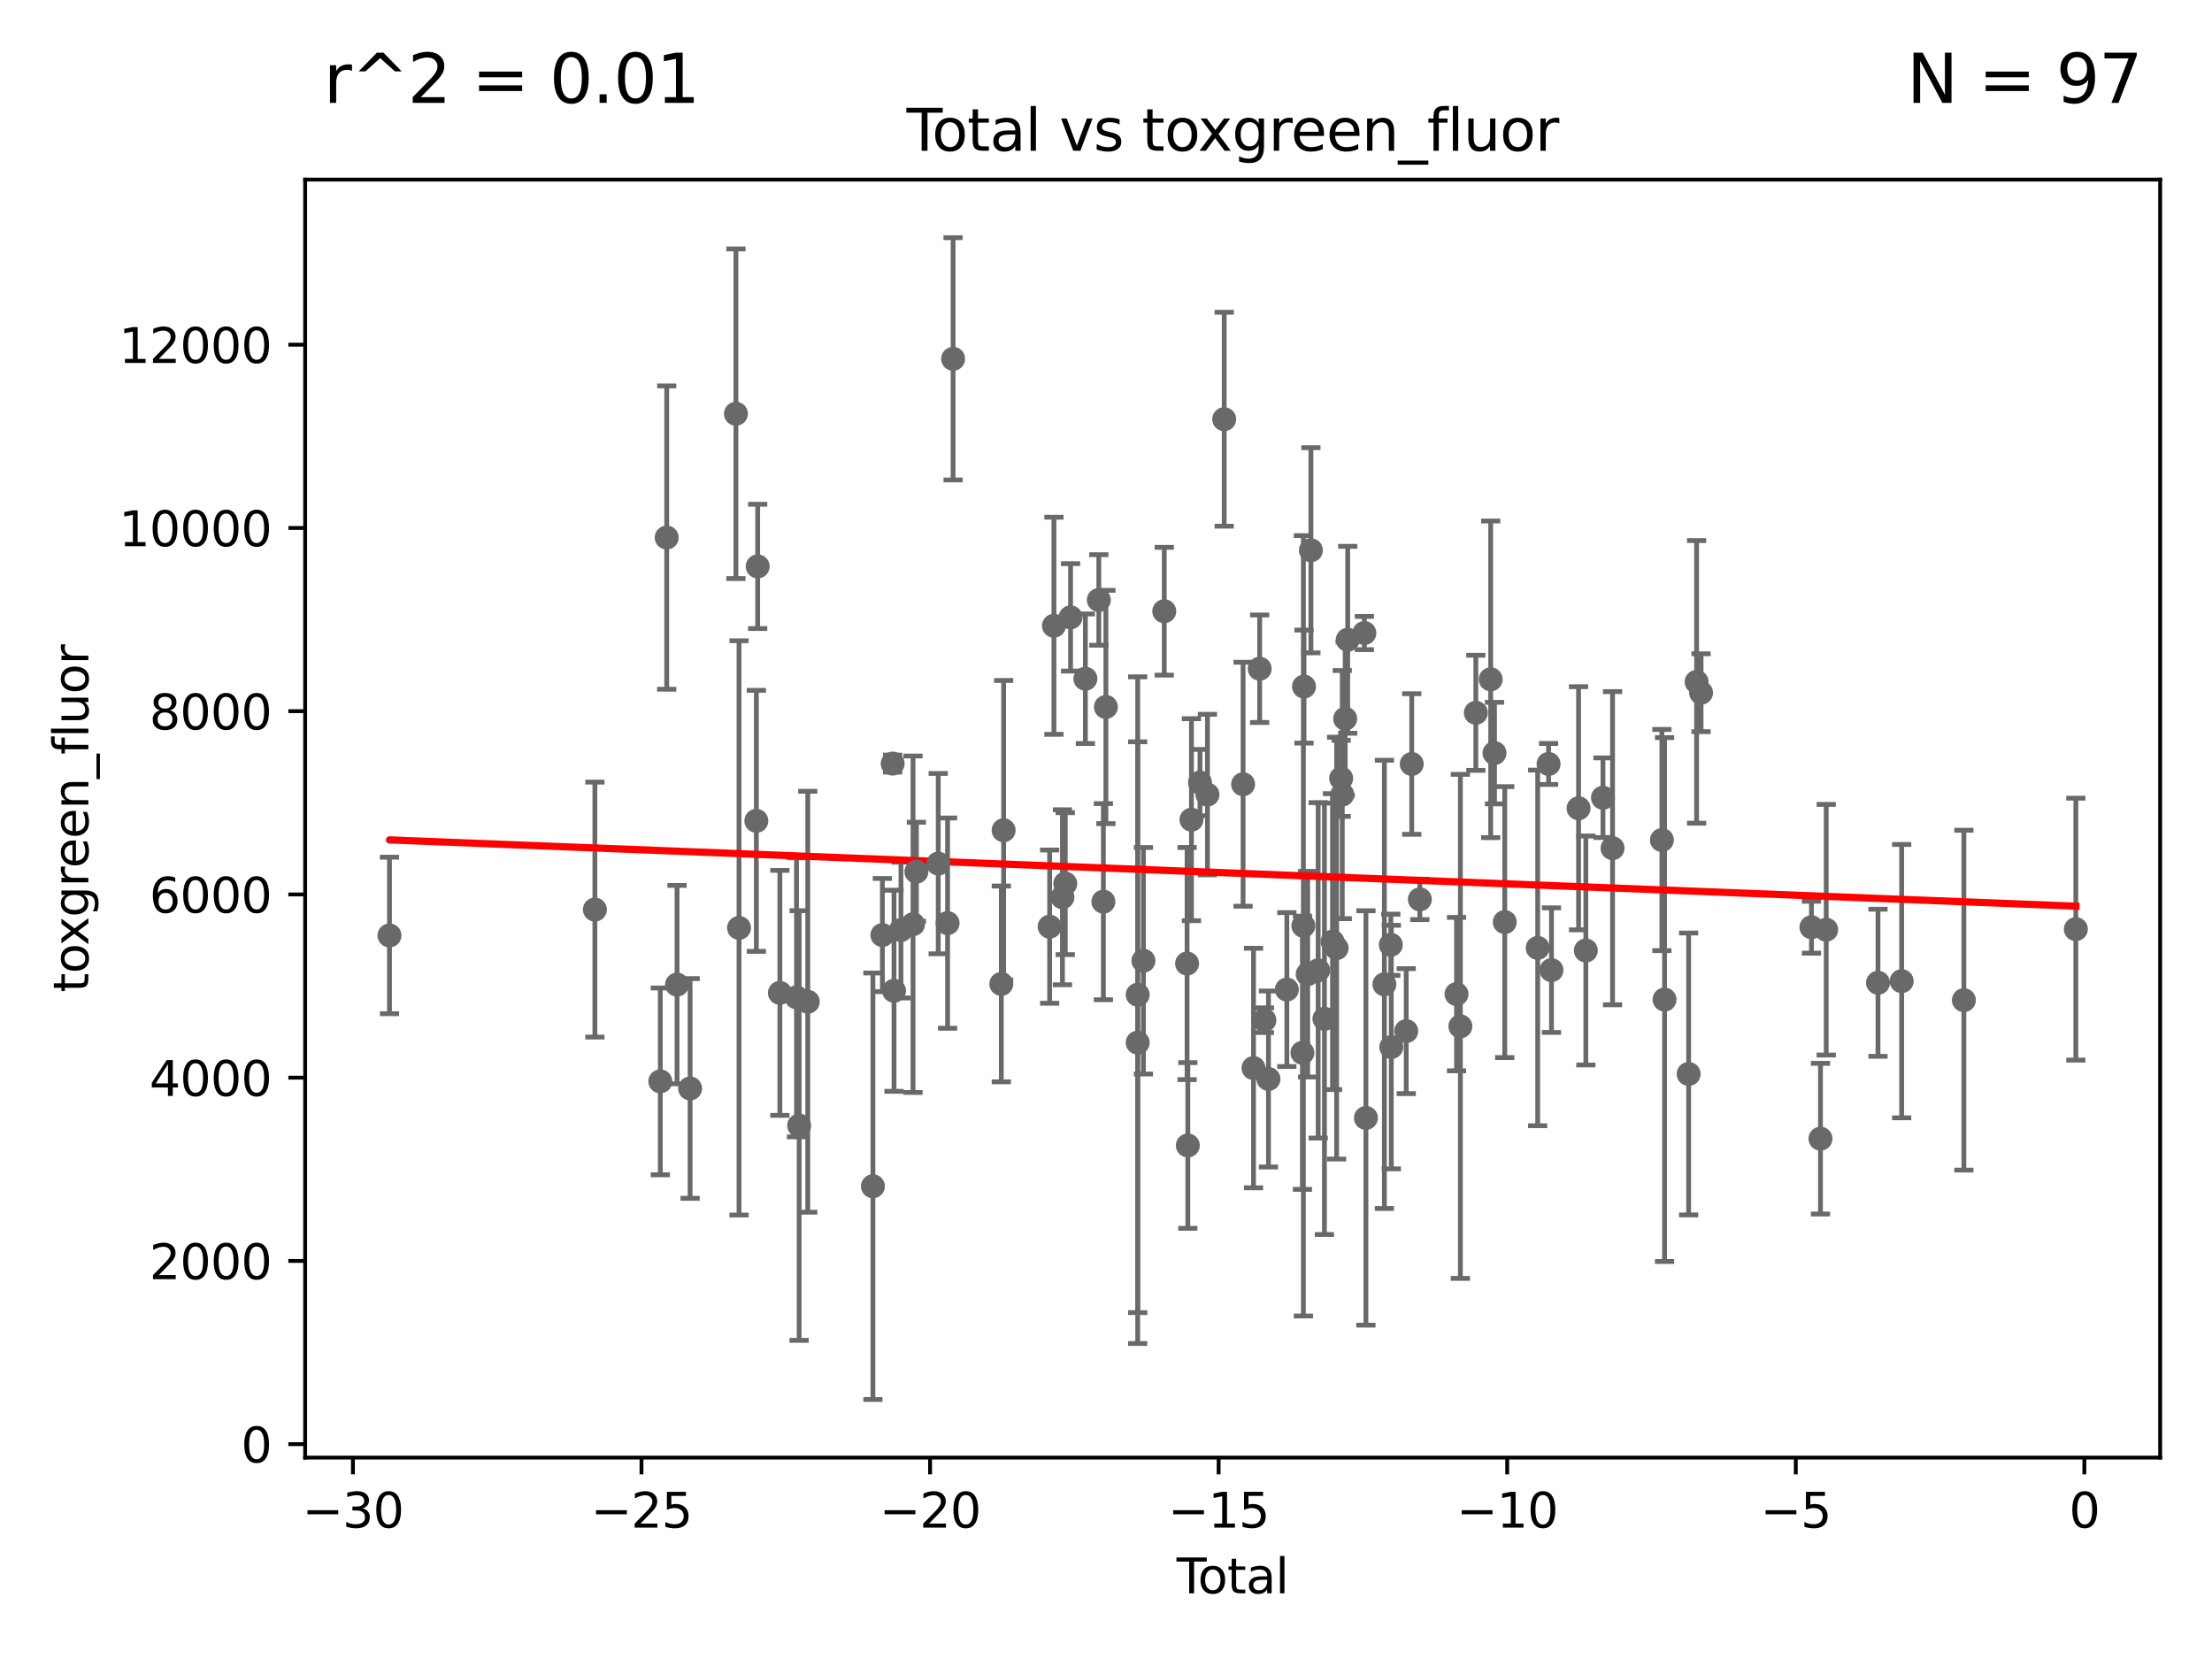 <?xml version="1.0" encoding="utf-8" standalone="no"?>
<!DOCTYPE svg PUBLIC "-//W3C//DTD SVG 1.1//EN"
  "http://www.w3.org/Graphics/SVG/1.1/DTD/svg11.dtd">
<svg xmlns:xlink="http://www.w3.org/1999/xlink" width="460.8pt" height="345.6pt" viewBox="0 0 460.8 345.6" xmlns="http://www.w3.org/2000/svg" version="1.1">
 <defs>
  <style type="text/css">*{stroke-linejoin: round; stroke-linecap: butt}</style>
 </defs>
 <g id="figure_1">
  <g id="patch_1">
   <path d="M 0 345.6 
L 460.8 345.6 
L 460.8 0 
L 0 0 
z
" style="fill: #ffffff"/>
  </g>
  <g id="axes_1">
   <g id="patch_2">
    <path d="M 63.571 303.64 
L 450 303.64 
L 450 37.411 
L 63.571 37.411 
z
" style="fill: #ffffff"/>
   </g>
   <g id="PathCollection_1">
    <defs>
     <path id="mc9f3efa6a8" d="M 0 1.118 
C 0.297 1.118 0.581 1 0.791 0.791 
C 1 0.581 1.118 0.297 1.118 0 
C 1.118 -0.297 1 -0.581 0.791 -0.791 
C 0.581 -1 0.297 -1.118 0 -1.118 
C -0.297 -1.118 -0.581 -1 -0.791 -0.791 
C -1 -0.581 -1.118 -0.297 -1.118 0 
C -1.118 0.297 -1 0.581 -0.791 0.791 
C -0.581 1 -0.297 1.118 0 1.118 
z
" style="stroke: #696969"/>
    </defs>
    <g clip-path="url(#p0c1be28802)">
     <use xlink:href="#mc9f3efa6a8" x="289.733" y="196.817" style="fill: #696969; stroke: #696969"/>
     <use xlink:href="#mc9f3efa6a8" x="289.836" y="218.123" style="fill: #696969; stroke: #696969"/>
     <use xlink:href="#mc9f3efa6a8" x="280.226" y="149.721" style="fill: #696969; stroke: #696969"/>
     <use xlink:href="#mc9f3efa6a8" x="274.599" y="202.139" style="fill: #696969; stroke: #696969"/>
     <use xlink:href="#mc9f3efa6a8" x="279.623" y="165.531" style="fill: #696969; stroke: #696969"/>
     <use xlink:href="#mc9f3efa6a8" x="284.548" y="232.89" style="fill: #696969; stroke: #696969"/>
     <use xlink:href="#mc9f3efa6a8" x="275.904" y="212.233" style="fill: #696969; stroke: #696969"/>
     <use xlink:href="#mc9f3efa6a8" x="284.223" y="131.876" style="fill: #696969; stroke: #696969"/>
     <use xlink:href="#mc9f3efa6a8" x="280.754" y="133.278" style="fill: #696969; stroke: #696969"/>
     <use xlink:href="#mc9f3efa6a8" x="277.586" y="196.157" style="fill: #696969; stroke: #696969"/>
     <use xlink:href="#mc9f3efa6a8" x="278.442" y="197.515" style="fill: #696969; stroke: #696969"/>
     <use xlink:href="#mc9f3efa6a8" x="279.389" y="162.147" style="fill: #696969; stroke: #696969"/>
     <use xlink:href="#mc9f3efa6a8" x="288.395" y="205.058" style="fill: #696969; stroke: #696969"/>
     <use xlink:href="#mc9f3efa6a8" x="292.94" y="214.802" style="fill: #696969; stroke: #696969"/>
     <use xlink:href="#mc9f3efa6a8" x="335.923" y="176.696" style="fill: #696969; stroke: #696969"/>
     <use xlink:href="#mc9f3efa6a8" x="295.778" y="187.356" style="fill: #696969; stroke: #696969"/>
     <use xlink:href="#mc9f3efa6a8" x="409.11" y="208.351" style="fill: #696969; stroke: #696969"/>
     <use xlink:href="#mc9f3efa6a8" x="396.154" y="204.393" style="fill: #696969; stroke: #696969"/>
     <use xlink:href="#mc9f3efa6a8" x="391.22" y="204.726" style="fill: #696969; stroke: #696969"/>
     <use xlink:href="#mc9f3efa6a8" x="380.435" y="193.677" style="fill: #696969; stroke: #696969"/>
     <use xlink:href="#mc9f3efa6a8" x="379.239" y="237.208" style="fill: #696969; stroke: #696969"/>
     <use xlink:href="#mc9f3efa6a8" x="377.359" y="193.158" style="fill: #696969; stroke: #696969"/>
     <use xlink:href="#mc9f3efa6a8" x="354.363" y="144.306" style="fill: #696969; stroke: #696969"/>
     <use xlink:href="#mc9f3efa6a8" x="353.435" y="142.048" style="fill: #696969; stroke: #696969"/>
     <use xlink:href="#mc9f3efa6a8" x="351.773" y="223.729" style="fill: #696969; stroke: #696969"/>
     <use xlink:href="#mc9f3efa6a8" x="346.757" y="208.226" style="fill: #696969; stroke: #696969"/>
     <use xlink:href="#mc9f3efa6a8" x="346.205" y="174.994" style="fill: #696969; stroke: #696969"/>
     <use xlink:href="#mc9f3efa6a8" x="333.929" y="166.179" style="fill: #696969; stroke: #696969"/>
     <use xlink:href="#mc9f3efa6a8" x="330.361" y="198.005" style="fill: #696969; stroke: #696969"/>
     <use xlink:href="#mc9f3efa6a8" x="328.844" y="168.377" style="fill: #696969; stroke: #696969"/>
     <use xlink:href="#mc9f3efa6a8" x="323.201" y="202.095" style="fill: #696969; stroke: #696969"/>
     <use xlink:href="#mc9f3efa6a8" x="322.596" y="159.145" style="fill: #696969; stroke: #696969"/>
     <use xlink:href="#mc9f3efa6a8" x="320.33" y="197.468" style="fill: #696969; stroke: #696969"/>
     <use xlink:href="#mc9f3efa6a8" x="313.467" y="192.088" style="fill: #696969; stroke: #696969"/>
     <use xlink:href="#mc9f3efa6a8" x="311.332" y="156.881" style="fill: #696969; stroke: #696969"/>
     <use xlink:href="#mc9f3efa6a8" x="310.541" y="141.513" style="fill: #696969; stroke: #696969"/>
     <use xlink:href="#mc9f3efa6a8" x="307.445" y="148.487" style="fill: #696969; stroke: #696969"/>
     <use xlink:href="#mc9f3efa6a8" x="304.225" y="213.811" style="fill: #696969; stroke: #696969"/>
     <use xlink:href="#mc9f3efa6a8" x="303.422" y="207.087" style="fill: #696969; stroke: #696969"/>
     <use xlink:href="#mc9f3efa6a8" x="294.093" y="159.155" style="fill: #696969; stroke: #696969"/>
     <use xlink:href="#mc9f3efa6a8" x="273.087" y="114.631" style="fill: #696969; stroke: #696969"/>
     <use xlink:href="#mc9f3efa6a8" x="223.021" y="128.608" style="fill: #696969; stroke: #696969"/>
     <use xlink:href="#mc9f3efa6a8" x="271.649" y="143.024" style="fill: #696969; stroke: #696969"/>
     <use xlink:href="#mc9f3efa6a8" x="198.548" y="74.747" style="fill: #696969; stroke: #696969"/>
     <use xlink:href="#mc9f3efa6a8" x="197.397" y="192.304" style="fill: #696969; stroke: #696969"/>
     <use xlink:href="#mc9f3efa6a8" x="195.453" y="179.907" style="fill: #696969; stroke: #696969"/>
     <use xlink:href="#mc9f3efa6a8" x="190.904" y="181.601" style="fill: #696969; stroke: #696969"/>
     <use xlink:href="#mc9f3efa6a8" x="190.2" y="192.533" style="fill: #696969; stroke: #696969"/>
     <use xlink:href="#mc9f3efa6a8" x="187.685" y="193.749" style="fill: #696969; stroke: #696969"/>
     <use xlink:href="#mc9f3efa6a8" x="186.238" y="206.396" style="fill: #696969; stroke: #696969"/>
     <use xlink:href="#mc9f3efa6a8" x="185.959" y="159.069" style="fill: #696969; stroke: #696969"/>
     <use xlink:href="#mc9f3efa6a8" x="183.818" y="194.788" style="fill: #696969; stroke: #696969"/>
     <use xlink:href="#mc9f3efa6a8" x="181.847" y="247.119" style="fill: #696969; stroke: #696969"/>
     <use xlink:href="#mc9f3efa6a8" x="168.272" y="208.679" style="fill: #696969; stroke: #696969"/>
     <use xlink:href="#mc9f3efa6a8" x="208.59" y="204.972" style="fill: #696969; stroke: #696969"/>
     <use xlink:href="#mc9f3efa6a8" x="166.476" y="234.468" style="fill: #696969; stroke: #696969"/>
     <use xlink:href="#mc9f3efa6a8" x="162.464" y="206.833" style="fill: #696969; stroke: #696969"/>
     <use xlink:href="#mc9f3efa6a8" x="157.841" y="117.991" style="fill: #696969; stroke: #696969"/>
     <use xlink:href="#mc9f3efa6a8" x="157.56" y="170.997" style="fill: #696969; stroke: #696969"/>
     <use xlink:href="#mc9f3efa6a8" x="153.955" y="193.296" style="fill: #696969; stroke: #696969"/>
     <use xlink:href="#mc9f3efa6a8" x="153.307" y="86.189" style="fill: #696969; stroke: #696969"/>
     <use xlink:href="#mc9f3efa6a8" x="143.761" y="226.744" style="fill: #696969; stroke: #696969"/>
     <use xlink:href="#mc9f3efa6a8" x="141.038" y="205.112" style="fill: #696969; stroke: #696969"/>
     <use xlink:href="#mc9f3efa6a8" x="138.887" y="111.984" style="fill: #696969; stroke: #696969"/>
     <use xlink:href="#mc9f3efa6a8" x="137.556" y="225.271" style="fill: #696969; stroke: #696969"/>
     <use xlink:href="#mc9f3efa6a8" x="123.927" y="189.483" style="fill: #696969; stroke: #696969"/>
     <use xlink:href="#mc9f3efa6a8" x="81.136" y="194.871" style="fill: #696969; stroke: #696969"/>
     <use xlink:href="#mc9f3efa6a8" x="165.929" y="207.767" style="fill: #696969; stroke: #696969"/>
     <use xlink:href="#mc9f3efa6a8" x="272.414" y="202.934" style="fill: #696969; stroke: #696969"/>
     <use xlink:href="#mc9f3efa6a8" x="209.076" y="172.958" style="fill: #696969; stroke: #696969"/>
     <use xlink:href="#mc9f3efa6a8" x="219.555" y="130.358" style="fill: #696969; stroke: #696969"/>
     <use xlink:href="#mc9f3efa6a8" x="271.518" y="192.863" style="fill: #696969; stroke: #696969"/>
     <use xlink:href="#mc9f3efa6a8" x="271.32" y="219.314" style="fill: #696969; stroke: #696969"/>
     <use xlink:href="#mc9f3efa6a8" x="268.075" y="206.141" style="fill: #696969; stroke: #696969"/>
     <use xlink:href="#mc9f3efa6a8" x="264.243" y="224.774" style="fill: #696969; stroke: #696969"/>
     <use xlink:href="#mc9f3efa6a8" x="263.4" y="212.523" style="fill: #696969; stroke: #696969"/>
     <use xlink:href="#mc9f3efa6a8" x="262.413" y="139.307" style="fill: #696969; stroke: #696969"/>
     <use xlink:href="#mc9f3efa6a8" x="261.13" y="222.492" style="fill: #696969; stroke: #696969"/>
     <use xlink:href="#mc9f3efa6a8" x="258.958" y="163.375" style="fill: #696969; stroke: #696969"/>
     <use xlink:href="#mc9f3efa6a8" x="255.025" y="87.33" style="fill: #696969; stroke: #696969"/>
     <use xlink:href="#mc9f3efa6a8" x="251.537" y="165.526" style="fill: #696969; stroke: #696969"/>
     <use xlink:href="#mc9f3efa6a8" x="249.978" y="163.025" style="fill: #696969; stroke: #696969"/>
     <use xlink:href="#mc9f3efa6a8" x="218.66" y="193.037" style="fill: #696969; stroke: #696969"/>
     <use xlink:href="#mc9f3efa6a8" x="248.202" y="170.759" style="fill: #696969; stroke: #696969"/>
     <use xlink:href="#mc9f3efa6a8" x="247.291" y="200.721" style="fill: #696969; stroke: #696969"/>
     <use xlink:href="#mc9f3efa6a8" x="242.538" y="127.332" style="fill: #696969; stroke: #696969"/>
     <use xlink:href="#mc9f3efa6a8" x="238.193" y="200.14" style="fill: #696969; stroke: #696969"/>
     <use xlink:href="#mc9f3efa6a8" x="237.003" y="217.2" style="fill: #696969; stroke: #696969"/>
     <use xlink:href="#mc9f3efa6a8" x="237.003" y="207.217" style="fill: #696969; stroke: #696969"/>
     <use xlink:href="#mc9f3efa6a8" x="230.378" y="147.272" style="fill: #696969; stroke: #696969"/>
     <use xlink:href="#mc9f3efa6a8" x="229.854" y="187.834" style="fill: #696969; stroke: #696969"/>
     <use xlink:href="#mc9f3efa6a8" x="228.907" y="124.982" style="fill: #696969; stroke: #696969"/>
     <use xlink:href="#mc9f3efa6a8" x="226.106" y="141.395" style="fill: #696969; stroke: #696969"/>
     <use xlink:href="#mc9f3efa6a8" x="221.913" y="184.076" style="fill: #696969; stroke: #696969"/>
     <use xlink:href="#mc9f3efa6a8" x="221.326" y="186.912" style="fill: #696969; stroke: #696969"/>
     <use xlink:href="#mc9f3efa6a8" x="247.448" y="238.622" style="fill: #696969; stroke: #696969"/>
     <use xlink:href="#mc9f3efa6a8" x="432.435" y="193.556" style="fill: #696969; stroke: #696969"/>
    </g>
   </g>
   <g id="matplotlib.axis_1">
    <g id="xtick_1">
     <g id="line2d_1">
      <defs>
       <path id="mc5ad2f3d29" d="M 0 0 
L 0 3.5 
" style="stroke: #000000; stroke-width: 0.8"/>
      </defs>
      <g>
       <use xlink:href="#mc5ad2f3d29" x="73.52" y="303.64" style="stroke: #000000; stroke-width: 0.8"/>
      </g>
     </g>
     <g id="text_1">
      <!-- −30 -->
      <g transform="translate(62.967 318.238)scale(0.1 -0.1)">
       <defs>
        <path id="DejaVuSans-2212" d="M 678 2272 
L 4684 2272 
L 4684 1741 
L 678 1741 
L 678 2272 
z
" transform="scale(0.016)"/>
        <path id="DejaVuSans-33" d="M 2597 2516 
Q 3050 2419 3304 2112 
Q 3559 1806 3559 1356 
Q 3559 666 3084 287 
Q 2609 -91 1734 -91 
Q 1441 -91 1130 -33 
Q 819 25 488 141 
L 488 750 
Q 750 597 1062 519 
Q 1375 441 1716 441 
Q 2309 441 2620 675 
Q 2931 909 2931 1356 
Q 2931 1769 2642 2001 
Q 2353 2234 1838 2234 
L 1294 2234 
L 1294 2753 
L 1863 2753 
Q 2328 2753 2575 2939 
Q 2822 3125 2822 3475 
Q 2822 3834 2567 4026 
Q 2313 4219 1838 4219 
Q 1578 4219 1281 4162 
Q 984 4106 628 3988 
L 628 4550 
Q 988 4650 1302 4700 
Q 1616 4750 1894 4750 
Q 2613 4750 3031 4423 
Q 3450 4097 3450 3541 
Q 3450 3153 3228 2886 
Q 3006 2619 2597 2516 
z
" transform="scale(0.016)"/>
        <path id="DejaVuSans-30" d="M 2034 4250 
Q 1547 4250 1301 3770 
Q 1056 3291 1056 2328 
Q 1056 1369 1301 889 
Q 1547 409 2034 409 
Q 2525 409 2770 889 
Q 3016 1369 3016 2328 
Q 3016 3291 2770 3770 
Q 2525 4250 2034 4250 
z
M 2034 4750 
Q 2819 4750 3233 4129 
Q 3647 3509 3647 2328 
Q 3647 1150 3233 529 
Q 2819 -91 2034 -91 
Q 1250 -91 836 529 
Q 422 1150 422 2328 
Q 422 3509 836 4129 
Q 1250 4750 2034 4750 
z
" transform="scale(0.016)"/>
       </defs>
       <use xlink:href="#DejaVuSans-2212"/>
       <use xlink:href="#DejaVuSans-33" x="83.789"/>
       <use xlink:href="#DejaVuSans-30" x="147.412"/>
      </g>
     </g>
    </g>
    <g id="xtick_2">
     <g id="line2d_2">
      <g>
       <use xlink:href="#mc5ad2f3d29" x="133.634" y="303.64" style="stroke: #000000; stroke-width: 0.8"/>
      </g>
     </g>
     <g id="text_2">
      <!-- −25 -->
      <g transform="translate(123.082 318.238)scale(0.1 -0.1)">
       <defs>
        <path id="DejaVuSans-32" d="M 1228 531 
L 3431 531 
L 3431 0 
L 469 0 
L 469 531 
Q 828 903 1448 1529 
Q 2069 2156 2228 2338 
Q 2531 2678 2651 2914 
Q 2772 3150 2772 3378 
Q 2772 3750 2511 3984 
Q 2250 4219 1831 4219 
Q 1534 4219 1204 4116 
Q 875 4013 500 3803 
L 500 4441 
Q 881 4594 1212 4672 
Q 1544 4750 1819 4750 
Q 2544 4750 2975 4387 
Q 3406 4025 3406 3419 
Q 3406 3131 3298 2873 
Q 3191 2616 2906 2266 
Q 2828 2175 2409 1742 
Q 1991 1309 1228 531 
z
" transform="scale(0.016)"/>
        <path id="DejaVuSans-35" d="M 691 4666 
L 3169 4666 
L 3169 4134 
L 1269 4134 
L 1269 2991 
Q 1406 3038 1543 3061 
Q 1681 3084 1819 3084 
Q 2600 3084 3056 2656 
Q 3513 2228 3513 1497 
Q 3513 744 3044 326 
Q 2575 -91 1722 -91 
Q 1428 -91 1123 -41 
Q 819 9 494 109 
L 494 744 
Q 775 591 1075 516 
Q 1375 441 1709 441 
Q 2250 441 2565 725 
Q 2881 1009 2881 1497 
Q 2881 1984 2565 2268 
Q 2250 2553 1709 2553 
Q 1456 2553 1204 2497 
Q 953 2441 691 2322 
L 691 4666 
z
" transform="scale(0.016)"/>
       </defs>
       <use xlink:href="#DejaVuSans-2212"/>
       <use xlink:href="#DejaVuSans-32" x="83.789"/>
       <use xlink:href="#DejaVuSans-35" x="147.412"/>
      </g>
     </g>
    </g>
    <g id="xtick_3">
     <g id="line2d_3">
      <g>
       <use xlink:href="#mc5ad2f3d29" x="193.749" y="303.64" style="stroke: #000000; stroke-width: 0.8"/>
      </g>
     </g>
     <g id="text_3">
      <!-- −20 -->
      <g transform="translate(183.197 318.238)scale(0.1 -0.1)">
       <use xlink:href="#DejaVuSans-2212"/>
       <use xlink:href="#DejaVuSans-32" x="83.789"/>
       <use xlink:href="#DejaVuSans-30" x="147.412"/>
      </g>
     </g>
    </g>
    <g id="xtick_4">
     <g id="line2d_4">
      <g>
       <use xlink:href="#mc5ad2f3d29" x="253.863" y="303.64" style="stroke: #000000; stroke-width: 0.8"/>
      </g>
     </g>
     <g id="text_4">
      <!-- −15 -->
      <g transform="translate(243.311 318.238)scale(0.1 -0.1)">
       <defs>
        <path id="DejaVuSans-31" d="M 794 531 
L 1825 531 
L 1825 4091 
L 703 3866 
L 703 4441 
L 1819 4666 
L 2450 4666 
L 2450 531 
L 3481 531 
L 3481 0 
L 794 0 
L 794 531 
z
" transform="scale(0.016)"/>
       </defs>
       <use xlink:href="#DejaVuSans-2212"/>
       <use xlink:href="#DejaVuSans-31" x="83.789"/>
       <use xlink:href="#DejaVuSans-35" x="147.412"/>
      </g>
     </g>
    </g>
    <g id="xtick_5">
     <g id="line2d_5">
      <g>
       <use xlink:href="#mc5ad2f3d29" x="313.978" y="303.64" style="stroke: #000000; stroke-width: 0.8"/>
      </g>
     </g>
     <g id="text_5">
      <!-- −10 -->
      <g transform="translate(303.426 318.238)scale(0.1 -0.1)">
       <use xlink:href="#DejaVuSans-2212"/>
       <use xlink:href="#DejaVuSans-31" x="83.789"/>
       <use xlink:href="#DejaVuSans-30" x="147.412"/>
      </g>
     </g>
    </g>
    <g id="xtick_6">
     <g id="line2d_6">
      <g>
       <use xlink:href="#mc5ad2f3d29" x="374.093" y="303.64" style="stroke: #000000; stroke-width: 0.8"/>
      </g>
     </g>
     <g id="text_6">
      <!-- −5 -->
      <g transform="translate(366.722 318.238)scale(0.1 -0.1)">
       <use xlink:href="#DejaVuSans-2212"/>
       <use xlink:href="#DejaVuSans-35" x="83.789"/>
      </g>
     </g>
    </g>
    <g id="xtick_7">
     <g id="line2d_7">
      <g>
       <use xlink:href="#mc5ad2f3d29" x="434.207" y="303.64" style="stroke: #000000; stroke-width: 0.8"/>
      </g>
     </g>
     <g id="text_7">
      <!-- 0 -->
      <g transform="translate(431.026 318.238)scale(0.1 -0.1)">
       <use xlink:href="#DejaVuSans-30"/>
      </g>
     </g>
    </g>
    <g id="text_8">
     <!-- Total -->
     <g transform="translate(245.109 331.917)scale(0.1 -0.1)">
      <defs>
       <path id="DejaVuSans-54" d="M -19 4666 
L 3928 4666 
L 3928 4134 
L 2272 4134 
L 2272 0 
L 1638 0 
L 1638 4134 
L -19 4134 
L -19 4666 
z
" transform="scale(0.016)"/>
       <path id="DejaVuSans-6f" d="M 1959 3097 
Q 1497 3097 1228 2736 
Q 959 2375 959 1747 
Q 959 1119 1226 758 
Q 1494 397 1959 397 
Q 2419 397 2687 759 
Q 2956 1122 2956 1747 
Q 2956 2369 2687 2733 
Q 2419 3097 1959 3097 
z
M 1959 3584 
Q 2709 3584 3137 3096 
Q 3566 2609 3566 1747 
Q 3566 888 3137 398 
Q 2709 -91 1959 -91 
Q 1206 -91 779 398 
Q 353 888 353 1747 
Q 353 2609 779 3096 
Q 1206 3584 1959 3584 
z
" transform="scale(0.016)"/>
       <path id="DejaVuSans-74" d="M 1172 4494 
L 1172 3500 
L 2356 3500 
L 2356 3053 
L 1172 3053 
L 1172 1153 
Q 1172 725 1289 603 
Q 1406 481 1766 481 
L 2356 481 
L 2356 0 
L 1766 0 
Q 1100 0 847 248 
Q 594 497 594 1153 
L 594 3053 
L 172 3053 
L 172 3500 
L 594 3500 
L 594 4494 
L 1172 4494 
z
" transform="scale(0.016)"/>
       <path id="DejaVuSans-61" d="M 2194 1759 
Q 1497 1759 1228 1600 
Q 959 1441 959 1056 
Q 959 750 1161 570 
Q 1363 391 1709 391 
Q 2188 391 2477 730 
Q 2766 1069 2766 1631 
L 2766 1759 
L 2194 1759 
z
M 3341 1997 
L 3341 0 
L 2766 0 
L 2766 531 
Q 2569 213 2275 61 
Q 1981 -91 1556 -91 
Q 1019 -91 701 211 
Q 384 513 384 1019 
Q 384 1609 779 1909 
Q 1175 2209 1959 2209 
L 2766 2209 
L 2766 2266 
Q 2766 2663 2505 2880 
Q 2244 3097 1772 3097 
Q 1472 3097 1187 3025 
Q 903 2953 641 2809 
L 641 3341 
Q 956 3463 1253 3523 
Q 1550 3584 1831 3584 
Q 2591 3584 2966 3190 
Q 3341 2797 3341 1997 
z
" transform="scale(0.016)"/>
       <path id="DejaVuSans-6c" d="M 603 4863 
L 1178 4863 
L 1178 0 
L 603 0 
L 603 4863 
z
" transform="scale(0.016)"/>
      </defs>
      <use xlink:href="#DejaVuSans-54"/>
      <use xlink:href="#DejaVuSans-6f" x="44.084"/>
      <use xlink:href="#DejaVuSans-74" x="105.266"/>
      <use xlink:href="#DejaVuSans-61" x="144.475"/>
      <use xlink:href="#DejaVuSans-6c" x="205.754"/>
     </g>
    </g>
   </g>
   <g id="matplotlib.axis_2">
    <g id="ytick_1">
     <g id="line2d_8">
      <defs>
       <path id="m384a11eb37" d="M 0 0 
L -3.5 0 
" style="stroke: #000000; stroke-width: 0.8"/>
      </defs>
      <g>
       <use xlink:href="#m384a11eb37" x="63.571" y="300.845" style="stroke: #000000; stroke-width: 0.8"/>
      </g>
     </g>
     <g id="text_9">
      <!-- 0 -->
      <g transform="translate(50.209 304.645)scale(0.1 -0.1)">
       <use xlink:href="#DejaVuSans-30"/>
      </g>
     </g>
    </g>
    <g id="ytick_2">
     <g id="line2d_9">
      <g>
       <use xlink:href="#m384a11eb37" x="63.571" y="262.673" style="stroke: #000000; stroke-width: 0.8"/>
      </g>
     </g>
     <g id="text_10">
      <!-- 2000 -->
      <g transform="translate(31.121 266.472)scale(0.1 -0.1)">
       <use xlink:href="#DejaVuSans-32"/>
       <use xlink:href="#DejaVuSans-30" x="63.623"/>
       <use xlink:href="#DejaVuSans-30" x="127.246"/>
       <use xlink:href="#DejaVuSans-30" x="190.869"/>
      </g>
     </g>
    </g>
    <g id="ytick_3">
     <g id="line2d_10">
      <g>
       <use xlink:href="#m384a11eb37" x="63.571" y="224.5" style="stroke: #000000; stroke-width: 0.8"/>
      </g>
     </g>
     <g id="text_11">
      <!-- 4000 -->
      <g transform="translate(31.121 228.299)scale(0.1 -0.1)">
       <defs>
        <path id="DejaVuSans-34" d="M 2419 4116 
L 825 1625 
L 2419 1625 
L 2419 4116 
z
M 2253 4666 
L 3047 4666 
L 3047 1625 
L 3713 1625 
L 3713 1100 
L 3047 1100 
L 3047 0 
L 2419 0 
L 2419 1100 
L 313 1100 
L 313 1709 
L 2253 4666 
z
" transform="scale(0.016)"/>
       </defs>
       <use xlink:href="#DejaVuSans-34"/>
       <use xlink:href="#DejaVuSans-30" x="63.623"/>
       <use xlink:href="#DejaVuSans-30" x="127.246"/>
       <use xlink:href="#DejaVuSans-30" x="190.869"/>
      </g>
     </g>
    </g>
    <g id="ytick_4">
     <g id="line2d_11">
      <g>
       <use xlink:href="#m384a11eb37" x="63.571" y="186.327" style="stroke: #000000; stroke-width: 0.8"/>
      </g>
     </g>
     <g id="text_12">
      <!-- 6000 -->
      <g transform="translate(31.121 190.127)scale(0.1 -0.1)">
       <defs>
        <path id="DejaVuSans-36" d="M 2113 2584 
Q 1688 2584 1439 2293 
Q 1191 2003 1191 1497 
Q 1191 994 1439 701 
Q 1688 409 2113 409 
Q 2538 409 2786 701 
Q 3034 994 3034 1497 
Q 3034 2003 2786 2293 
Q 2538 2584 2113 2584 
z
M 3366 4563 
L 3366 3988 
Q 3128 4100 2886 4159 
Q 2644 4219 2406 4219 
Q 1781 4219 1451 3797 
Q 1122 3375 1075 2522 
Q 1259 2794 1537 2939 
Q 1816 3084 2150 3084 
Q 2853 3084 3261 2657 
Q 3669 2231 3669 1497 
Q 3669 778 3244 343 
Q 2819 -91 2113 -91 
Q 1303 -91 875 529 
Q 447 1150 447 2328 
Q 447 3434 972 4092 
Q 1497 4750 2381 4750 
Q 2619 4750 2861 4703 
Q 3103 4656 3366 4563 
z
" transform="scale(0.016)"/>
       </defs>
       <use xlink:href="#DejaVuSans-36"/>
       <use xlink:href="#DejaVuSans-30" x="63.623"/>
       <use xlink:href="#DejaVuSans-30" x="127.246"/>
       <use xlink:href="#DejaVuSans-30" x="190.869"/>
      </g>
     </g>
    </g>
    <g id="ytick_5">
     <g id="line2d_12">
      <g>
       <use xlink:href="#m384a11eb37" x="63.571" y="148.155" style="stroke: #000000; stroke-width: 0.8"/>
      </g>
     </g>
     <g id="text_13">
      <!-- 8000 -->
      <g transform="translate(31.121 151.954)scale(0.1 -0.1)">
       <defs>
        <path id="DejaVuSans-38" d="M 2034 2216 
Q 1584 2216 1326 1975 
Q 1069 1734 1069 1313 
Q 1069 891 1326 650 
Q 1584 409 2034 409 
Q 2484 409 2743 651 
Q 3003 894 3003 1313 
Q 3003 1734 2745 1975 
Q 2488 2216 2034 2216 
z
M 1403 2484 
Q 997 2584 770 2862 
Q 544 3141 544 3541 
Q 544 4100 942 4425 
Q 1341 4750 2034 4750 
Q 2731 4750 3128 4425 
Q 3525 4100 3525 3541 
Q 3525 3141 3298 2862 
Q 3072 2584 2669 2484 
Q 3125 2378 3379 2068 
Q 3634 1759 3634 1313 
Q 3634 634 3220 271 
Q 2806 -91 2034 -91 
Q 1263 -91 848 271 
Q 434 634 434 1313 
Q 434 1759 690 2068 
Q 947 2378 1403 2484 
z
M 1172 3481 
Q 1172 3119 1398 2916 
Q 1625 2713 2034 2713 
Q 2441 2713 2670 2916 
Q 2900 3119 2900 3481 
Q 2900 3844 2670 4047 
Q 2441 4250 2034 4250 
Q 1625 4250 1398 4047 
Q 1172 3844 1172 3481 
z
" transform="scale(0.016)"/>
       </defs>
       <use xlink:href="#DejaVuSans-38"/>
       <use xlink:href="#DejaVuSans-30" x="63.623"/>
       <use xlink:href="#DejaVuSans-30" x="127.246"/>
       <use xlink:href="#DejaVuSans-30" x="190.869"/>
      </g>
     </g>
    </g>
    <g id="ytick_6">
     <g id="line2d_13">
      <g>
       <use xlink:href="#m384a11eb37" x="63.571" y="109.982" style="stroke: #000000; stroke-width: 0.8"/>
      </g>
     </g>
     <g id="text_14">
      <!-- 10000 -->
      <g transform="translate(24.759 113.781)scale(0.1 -0.1)">
       <use xlink:href="#DejaVuSans-31"/>
       <use xlink:href="#DejaVuSans-30" x="63.623"/>
       <use xlink:href="#DejaVuSans-30" x="127.246"/>
       <use xlink:href="#DejaVuSans-30" x="190.869"/>
       <use xlink:href="#DejaVuSans-30" x="254.492"/>
      </g>
     </g>
    </g>
    <g id="ytick_7">
     <g id="line2d_14">
      <g>
       <use xlink:href="#m384a11eb37" x="63.571" y="71.809" style="stroke: #000000; stroke-width: 0.8"/>
      </g>
     </g>
     <g id="text_15">
      <!-- 12000 -->
      <g transform="translate(24.759 75.608)scale(0.1 -0.1)">
       <use xlink:href="#DejaVuSans-31"/>
       <use xlink:href="#DejaVuSans-32" x="63.623"/>
       <use xlink:href="#DejaVuSans-30" x="127.246"/>
       <use xlink:href="#DejaVuSans-30" x="190.869"/>
       <use xlink:href="#DejaVuSans-30" x="254.492"/>
      </g>
     </g>
    </g>
    <g id="text_16">
     <!-- toxgreen_fluor -->
     <g transform="translate(18.401 206.72)rotate(-90)scale(0.1 -0.1)">
      <defs>
       <path id="DejaVuSans-78" d="M 3513 3500 
L 2247 1797 
L 3578 0 
L 2900 0 
L 1881 1375 
L 863 0 
L 184 0 
L 1544 1831 
L 300 3500 
L 978 3500 
L 1906 2253 
L 2834 3500 
L 3513 3500 
z
" transform="scale(0.016)"/>
       <path id="DejaVuSans-67" d="M 2906 1791 
Q 2906 2416 2648 2759 
Q 2391 3103 1925 3103 
Q 1463 3103 1205 2759 
Q 947 2416 947 1791 
Q 947 1169 1205 825 
Q 1463 481 1925 481 
Q 2391 481 2648 825 
Q 2906 1169 2906 1791 
z
M 3481 434 
Q 3481 -459 3084 -895 
Q 2688 -1331 1869 -1331 
Q 1566 -1331 1297 -1286 
Q 1028 -1241 775 -1147 
L 775 -588 
Q 1028 -725 1275 -790 
Q 1522 -856 1778 -856 
Q 2344 -856 2625 -561 
Q 2906 -266 2906 331 
L 2906 616 
Q 2728 306 2450 153 
Q 2172 0 1784 0 
Q 1141 0 747 490 
Q 353 981 353 1791 
Q 353 2603 747 3093 
Q 1141 3584 1784 3584 
Q 2172 3584 2450 3431 
Q 2728 3278 2906 2969 
L 2906 3500 
L 3481 3500 
L 3481 434 
z
" transform="scale(0.016)"/>
       <path id="DejaVuSans-72" d="M 2631 2963 
Q 2534 3019 2420 3045 
Q 2306 3072 2169 3072 
Q 1681 3072 1420 2755 
Q 1159 2438 1159 1844 
L 1159 0 
L 581 0 
L 581 3500 
L 1159 3500 
L 1159 2956 
Q 1341 3275 1631 3429 
Q 1922 3584 2338 3584 
Q 2397 3584 2469 3576 
Q 2541 3569 2628 3553 
L 2631 2963 
z
" transform="scale(0.016)"/>
       <path id="DejaVuSans-65" d="M 3597 1894 
L 3597 1613 
L 953 1613 
Q 991 1019 1311 708 
Q 1631 397 2203 397 
Q 2534 397 2845 478 
Q 3156 559 3463 722 
L 3463 178 
Q 3153 47 2828 -22 
Q 2503 -91 2169 -91 
Q 1331 -91 842 396 
Q 353 884 353 1716 
Q 353 2575 817 3079 
Q 1281 3584 2069 3584 
Q 2775 3584 3186 3129 
Q 3597 2675 3597 1894 
z
M 3022 2063 
Q 3016 2534 2758 2815 
Q 2500 3097 2075 3097 
Q 1594 3097 1305 2825 
Q 1016 2553 972 2059 
L 3022 2063 
z
" transform="scale(0.016)"/>
       <path id="DejaVuSans-6e" d="M 3513 2113 
L 3513 0 
L 2938 0 
L 2938 2094 
Q 2938 2591 2744 2837 
Q 2550 3084 2163 3084 
Q 1697 3084 1428 2787 
Q 1159 2491 1159 1978 
L 1159 0 
L 581 0 
L 581 3500 
L 1159 3500 
L 1159 2956 
Q 1366 3272 1645 3428 
Q 1925 3584 2291 3584 
Q 2894 3584 3203 3211 
Q 3513 2838 3513 2113 
z
" transform="scale(0.016)"/>
       <path id="DejaVuSans-5f" d="M 3263 -1063 
L 3263 -1509 
L -63 -1509 
L -63 -1063 
L 3263 -1063 
z
" transform="scale(0.016)"/>
       <path id="DejaVuSans-66" d="M 2375 4863 
L 2375 4384 
L 1825 4384 
Q 1516 4384 1395 4259 
Q 1275 4134 1275 3809 
L 1275 3500 
L 2222 3500 
L 2222 3053 
L 1275 3053 
L 1275 0 
L 697 0 
L 697 3053 
L 147 3053 
L 147 3500 
L 697 3500 
L 697 3744 
Q 697 4328 969 4595 
Q 1241 4863 1831 4863 
L 2375 4863 
z
" transform="scale(0.016)"/>
       <path id="DejaVuSans-75" d="M 544 1381 
L 544 3500 
L 1119 3500 
L 1119 1403 
Q 1119 906 1312 657 
Q 1506 409 1894 409 
Q 2359 409 2629 706 
Q 2900 1003 2900 1516 
L 2900 3500 
L 3475 3500 
L 3475 0 
L 2900 0 
L 2900 538 
Q 2691 219 2414 64 
Q 2138 -91 1772 -91 
Q 1169 -91 856 284 
Q 544 659 544 1381 
z
M 1991 3584 
L 1991 3584 
z
" transform="scale(0.016)"/>
      </defs>
      <use xlink:href="#DejaVuSans-74"/>
      <use xlink:href="#DejaVuSans-6f" x="39.209"/>
      <use xlink:href="#DejaVuSans-78" x="97.266"/>
      <use xlink:href="#DejaVuSans-67" x="156.445"/>
      <use xlink:href="#DejaVuSans-72" x="219.922"/>
      <use xlink:href="#DejaVuSans-65" x="258.785"/>
      <use xlink:href="#DejaVuSans-65" x="320.309"/>
      <use xlink:href="#DejaVuSans-6e" x="381.832"/>
      <use xlink:href="#DejaVuSans-5f" x="445.211"/>
      <use xlink:href="#DejaVuSans-66" x="495.211"/>
      <use xlink:href="#DejaVuSans-6c" x="530.416"/>
      <use xlink:href="#DejaVuSans-75" x="558.199"/>
      <use xlink:href="#DejaVuSans-6f" x="621.578"/>
      <use xlink:href="#DejaVuSans-72" x="682.76"/>
     </g>
    </g>
   </g>
   <g id="LineCollection_1">
    <path d="M 289.733 203.194 
L 289.733 190.441 
" clip-path="url(#p0c1be28802)" style="fill: none; stroke: #696969"/>
    <path d="M 289.836 243.492 
L 289.836 192.753 
" clip-path="url(#p0c1be28802)" style="fill: none; stroke: #696969"/>
    <path d="M 280.226 165.707 
L 280.226 133.734 
" clip-path="url(#p0c1be28802)" style="fill: none; stroke: #696969"/>
    <path d="M 274.599 237.077 
L 274.599 167.202 
" clip-path="url(#p0c1be28802)" style="fill: none; stroke: #696969"/>
    <path d="M 279.623 191.375 
L 279.623 139.687 
" clip-path="url(#p0c1be28802)" style="fill: none; stroke: #696969"/>
    <path d="M 284.548 276.055 
L 284.548 189.725 
" clip-path="url(#p0c1be28802)" style="fill: none; stroke: #696969"/>
    <path d="M 275.904 257.168 
L 275.904 167.298 
" clip-path="url(#p0c1be28802)" style="fill: none; stroke: #696969"/>
    <path d="M 284.223 135.334 
L 284.223 128.417 
" clip-path="url(#p0c1be28802)" style="fill: none; stroke: #696969"/>
    <path d="M 280.754 152.743 
L 280.754 113.813 
" clip-path="url(#p0c1be28802)" style="fill: none; stroke: #696969"/>
    <path d="M 277.586 226.977 
L 277.586 165.336 
" clip-path="url(#p0c1be28802)" style="fill: none; stroke: #696969"/>
    <path d="M 278.442 241.456 
L 278.442 153.575 
" clip-path="url(#p0c1be28802)" style="fill: none; stroke: #696969"/>
    <path d="M 279.389 170.075 
L 279.389 154.219 
" clip-path="url(#p0c1be28802)" style="fill: none; stroke: #696969"/>
    <path d="M 288.395 251.745 
L 288.395 158.371 
" clip-path="url(#p0c1be28802)" style="fill: none; stroke: #696969"/>
    <path d="M 292.94 227.818 
L 292.94 201.787 
" clip-path="url(#p0c1be28802)" style="fill: none; stroke: #696969"/>
    <path d="M 335.923 209.313 
L 335.923 144.078 
" clip-path="url(#p0c1be28802)" style="fill: none; stroke: #696969"/>
    <path d="M 295.778 191.569 
L 295.778 183.143 
" clip-path="url(#p0c1be28802)" style="fill: none; stroke: #696969"/>
    <path d="M 409.11 243.751 
L 409.11 172.952 
" clip-path="url(#p0c1be28802)" style="fill: none; stroke: #696969"/>
    <path d="M 396.154 232.867 
L 396.154 175.92 
" clip-path="url(#p0c1be28802)" style="fill: none; stroke: #696969"/>
    <path d="M 391.22 220.048 
L 391.22 189.405 
" clip-path="url(#p0c1be28802)" style="fill: none; stroke: #696969"/>
    <path d="M 380.435 219.782 
L 380.435 167.572 
" clip-path="url(#p0c1be28802)" style="fill: none; stroke: #696969"/>
    <path d="M 379.239 252.899 
L 379.239 221.517 
" clip-path="url(#p0c1be28802)" style="fill: none; stroke: #696969"/>
    <path d="M 377.359 198.564 
L 377.359 187.752 
" clip-path="url(#p0c1be28802)" style="fill: none; stroke: #696969"/>
    <path d="M 354.363 152.414 
L 354.363 136.198 
" clip-path="url(#p0c1be28802)" style="fill: none; stroke: #696969"/>
    <path d="M 353.435 171.489 
L 353.435 112.607 
" clip-path="url(#p0c1be28802)" style="fill: none; stroke: #696969"/>
    <path d="M 351.773 253.093 
L 351.773 194.364 
" clip-path="url(#p0c1be28802)" style="fill: none; stroke: #696969"/>
    <path d="M 346.757 262.79 
L 346.757 153.662 
" clip-path="url(#p0c1be28802)" style="fill: none; stroke: #696969"/>
    <path d="M 346.205 198.035 
L 346.205 151.953 
" clip-path="url(#p0c1be28802)" style="fill: none; stroke: #696969"/>
    <path d="M 333.929 174.474 
L 333.929 157.884 
" clip-path="url(#p0c1be28802)" style="fill: none; stroke: #696969"/>
    <path d="M 330.361 221.851 
L 330.361 174.158 
" clip-path="url(#p0c1be28802)" style="fill: none; stroke: #696969"/>
    <path d="M 328.844 193.705 
L 328.844 143.049 
" clip-path="url(#p0c1be28802)" style="fill: none; stroke: #696969"/>
    <path d="M 323.201 215.067 
L 323.201 189.122 
" clip-path="url(#p0c1be28802)" style="fill: none; stroke: #696969"/>
    <path d="M 322.596 163.413 
L 322.596 154.877 
" clip-path="url(#p0c1be28802)" style="fill: none; stroke: #696969"/>
    <path d="M 320.33 234.507 
L 320.33 160.429 
" clip-path="url(#p0c1be28802)" style="fill: none; stroke: #696969"/>
    <path d="M 313.467 220.31 
L 313.467 163.865 
" clip-path="url(#p0c1be28802)" style="fill: none; stroke: #696969"/>
    <path d="M 311.332 167.459 
L 311.332 146.303 
" clip-path="url(#p0c1be28802)" style="fill: none; stroke: #696969"/>
    <path d="M 310.541 174.494 
L 310.541 108.533 
" clip-path="url(#p0c1be28802)" style="fill: none; stroke: #696969"/>
    <path d="M 307.445 160.475 
L 307.445 136.498 
" clip-path="url(#p0c1be28802)" style="fill: none; stroke: #696969"/>
    <path d="M 304.225 266.314 
L 304.225 161.308 
" clip-path="url(#p0c1be28802)" style="fill: none; stroke: #696969"/>
    <path d="M 303.422 223.064 
L 303.422 191.109 
" clip-path="url(#p0c1be28802)" style="fill: none; stroke: #696969"/>
    <path d="M 294.093 173.8 
L 294.093 144.511 
" clip-path="url(#p0c1be28802)" style="fill: none; stroke: #696969"/>
    <path d="M 273.087 135.998 
L 273.087 93.264 
" clip-path="url(#p0c1be28802)" style="fill: none; stroke: #696969"/>
    <path d="M 223.021 139.796 
L 223.021 117.42 
" clip-path="url(#p0c1be28802)" style="fill: none; stroke: #696969"/>
    <path d="M 271.649 154.798 
L 271.649 131.251 
" clip-path="url(#p0c1be28802)" style="fill: none; stroke: #696969"/>
    <path d="M 198.548 99.982 
L 198.548 49.513 
" clip-path="url(#p0c1be28802)" style="fill: none; stroke: #696969"/>
    <path d="M 197.397 214.204 
L 197.397 170.405 
" clip-path="url(#p0c1be28802)" style="fill: none; stroke: #696969"/>
    <path d="M 195.453 198.688 
L 195.453 161.126 
" clip-path="url(#p0c1be28802)" style="fill: none; stroke: #696969"/>
    <path d="M 190.904 191.906 
L 190.904 171.296 
" clip-path="url(#p0c1be28802)" style="fill: none; stroke: #696969"/>
    <path d="M 190.2 227.577 
L 190.2 157.49 
" clip-path="url(#p0c1be28802)" style="fill: none; stroke: #696969"/>
    <path d="M 187.685 207.897 
L 187.685 179.602 
" clip-path="url(#p0c1be28802)" style="fill: none; stroke: #696969"/>
    <path d="M 186.238 227.339 
L 186.238 185.452 
" clip-path="url(#p0c1be28802)" style="fill: none; stroke: #696969"/>
    <path d="M 185.959 160.845 
L 185.959 157.293 
" clip-path="url(#p0c1be28802)" style="fill: none; stroke: #696969"/>
    <path d="M 183.818 206.58 
L 183.818 182.995 
" clip-path="url(#p0c1be28802)" style="fill: none; stroke: #696969"/>
    <path d="M 181.847 291.539 
L 181.847 202.699 
" clip-path="url(#p0c1be28802)" style="fill: none; stroke: #696969"/>
    <path d="M 168.272 252.522 
L 168.272 164.836 
" clip-path="url(#p0c1be28802)" style="fill: none; stroke: #696969"/>
    <path d="M 208.59 225.365 
L 208.59 184.58 
" clip-path="url(#p0c1be28802)" style="fill: none; stroke: #696969"/>
    <path d="M 166.476 279.222 
L 166.476 189.713 
" clip-path="url(#p0c1be28802)" style="fill: none; stroke: #696969"/>
    <path d="M 162.464 232.347 
L 162.464 181.319 
" clip-path="url(#p0c1be28802)" style="fill: none; stroke: #696969"/>
    <path d="M 157.841 130.935 
L 157.841 105.046 
" clip-path="url(#p0c1be28802)" style="fill: none; stroke: #696969"/>
    <path d="M 157.56 198.18 
L 157.56 143.813 
" clip-path="url(#p0c1be28802)" style="fill: none; stroke: #696969"/>
    <path d="M 153.955 253.113 
L 153.955 133.48 
" clip-path="url(#p0c1be28802)" style="fill: none; stroke: #696969"/>
    <path d="M 153.307 120.522 
L 153.307 51.856 
" clip-path="url(#p0c1be28802)" style="fill: none; stroke: #696969"/>
    <path d="M 143.761 249.63 
L 143.761 203.859 
" clip-path="url(#p0c1be28802)" style="fill: none; stroke: #696969"/>
    <path d="M 141.038 225.772 
L 141.038 184.451 
" clip-path="url(#p0c1be28802)" style="fill: none; stroke: #696969"/>
    <path d="M 138.887 143.576 
L 138.887 80.392 
" clip-path="url(#p0c1be28802)" style="fill: none; stroke: #696969"/>
    <path d="M 137.556 244.727 
L 137.556 205.814 
" clip-path="url(#p0c1be28802)" style="fill: none; stroke: #696969"/>
    <path d="M 123.927 216.041 
L 123.927 162.926 
" clip-path="url(#p0c1be28802)" style="fill: none; stroke: #696969"/>
    <path d="M 81.136 211.174 
L 81.136 178.569 
" clip-path="url(#p0c1be28802)" style="fill: none; stroke: #696969"/>
    <path d="M 165.929 236.834 
L 165.929 178.7 
" clip-path="url(#p0c1be28802)" style="fill: none; stroke: #696969"/>
    <path d="M 272.414 224.359 
L 272.414 181.509 
" clip-path="url(#p0c1be28802)" style="fill: none; stroke: #696969"/>
    <path d="M 209.076 204.164 
L 209.076 141.753 
" clip-path="url(#p0c1be28802)" style="fill: none; stroke: #696969"/>
    <path d="M 219.555 152.974 
L 219.555 107.742 
" clip-path="url(#p0c1be28802)" style="fill: none; stroke: #696969"/>
    <path d="M 271.518 274.142 
L 271.518 111.585 
" clip-path="url(#p0c1be28802)" style="fill: none; stroke: #696969"/>
    <path d="M 271.32 247.77 
L 271.32 190.859 
" clip-path="url(#p0c1be28802)" style="fill: none; stroke: #696969"/>
    <path d="M 268.075 222.17 
L 268.075 190.111 
" clip-path="url(#p0c1be28802)" style="fill: none; stroke: #696969"/>
    <path d="M 264.243 243.106 
L 264.243 206.442 
" clip-path="url(#p0c1be28802)" style="fill: none; stroke: #696969"/>
    <path d="M 263.4 215.092 
L 263.4 209.954 
" clip-path="url(#p0c1be28802)" style="fill: none; stroke: #696969"/>
    <path d="M 262.413 150.502 
L 262.413 128.112 
" clip-path="url(#p0c1be28802)" style="fill: none; stroke: #696969"/>
    <path d="M 261.13 247.442 
L 261.13 197.542 
" clip-path="url(#p0c1be28802)" style="fill: none; stroke: #696969"/>
    <path d="M 258.958 188.79 
L 258.958 137.961 
" clip-path="url(#p0c1be28802)" style="fill: none; stroke: #696969"/>
    <path d="M 255.025 109.613 
L 255.025 65.048 
" clip-path="url(#p0c1be28802)" style="fill: none; stroke: #696969"/>
    <path d="M 251.537 182.25 
L 251.537 148.802 
" clip-path="url(#p0c1be28802)" style="fill: none; stroke: #696969"/>
    <path d="M 249.978 169.938 
L 249.978 156.112 
" clip-path="url(#p0c1be28802)" style="fill: none; stroke: #696969"/>
    <path d="M 218.66 208.995 
L 218.66 177.079 
" clip-path="url(#p0c1be28802)" style="fill: none; stroke: #696969"/>
    <path d="M 248.202 191.8 
L 248.202 149.718 
" clip-path="url(#p0c1be28802)" style="fill: none; stroke: #696969"/>
    <path d="M 247.291 224.901 
L 247.291 176.542 
" clip-path="url(#p0c1be28802)" style="fill: none; stroke: #696969"/>
    <path d="M 242.538 140.644 
L 242.538 114.021 
" clip-path="url(#p0c1be28802)" style="fill: none; stroke: #696969"/>
    <path d="M 238.193 223.736 
L 238.193 176.544 
" clip-path="url(#p0c1be28802)" style="fill: none; stroke: #696969"/>
    <path d="M 237.003 279.874 
L 237.003 154.526 
" clip-path="url(#p0c1be28802)" style="fill: none; stroke: #696969"/>
    <path d="M 237.003 273.439 
L 237.003 140.994 
" clip-path="url(#p0c1be28802)" style="fill: none; stroke: #696969"/>
    <path d="M 230.378 171.576 
L 230.378 122.969 
" clip-path="url(#p0c1be28802)" style="fill: none; stroke: #696969"/>
    <path d="M 229.854 208.263 
L 229.854 167.405 
" clip-path="url(#p0c1be28802)" style="fill: none; stroke: #696969"/>
    <path d="M 228.907 134.415 
L 228.907 115.549 
" clip-path="url(#p0c1be28802)" style="fill: none; stroke: #696969"/>
    <path d="M 226.106 154.895 
L 226.106 127.895 
" clip-path="url(#p0c1be28802)" style="fill: none; stroke: #696969"/>
    <path d="M 221.913 198.862 
L 221.913 169.29 
" clip-path="url(#p0c1be28802)" style="fill: none; stroke: #696969"/>
    <path d="M 221.326 205.14 
L 221.326 168.683 
" clip-path="url(#p0c1be28802)" style="fill: none; stroke: #696969"/>
    <path d="M 247.448 255.879 
L 247.448 221.366 
" clip-path="url(#p0c1be28802)" style="fill: none; stroke: #696969"/>
    <path d="M 432.435 220.84 
L 432.435 166.272 
" clip-path="url(#p0c1be28802)" style="fill: none; stroke: #696969"/>
   </g>
   <g id="line2d_15">
    <defs>
     <path id="mff530d94ba" d="M 2 0 
L -2 -0 
" style="stroke: #696969"/>
    </defs>
    <g clip-path="url(#p0c1be28802)">
     <use xlink:href="#mff530d94ba" x="289.733" y="203.194" style="fill: #696969; stroke: #696969"/>
     <use xlink:href="#mff530d94ba" x="289.836" y="243.492" style="fill: #696969; stroke: #696969"/>
     <use xlink:href="#mff530d94ba" x="280.226" y="165.707" style="fill: #696969; stroke: #696969"/>
     <use xlink:href="#mff530d94ba" x="274.599" y="237.077" style="fill: #696969; stroke: #696969"/>
     <use xlink:href="#mff530d94ba" x="279.623" y="191.375" style="fill: #696969; stroke: #696969"/>
     <use xlink:href="#mff530d94ba" x="284.548" y="276.055" style="fill: #696969; stroke: #696969"/>
     <use xlink:href="#mff530d94ba" x="275.904" y="257.168" style="fill: #696969; stroke: #696969"/>
     <use xlink:href="#mff530d94ba" x="284.223" y="135.334" style="fill: #696969; stroke: #696969"/>
     <use xlink:href="#mff530d94ba" x="280.754" y="152.743" style="fill: #696969; stroke: #696969"/>
     <use xlink:href="#mff530d94ba" x="277.586" y="226.977" style="fill: #696969; stroke: #696969"/>
     <use xlink:href="#mff530d94ba" x="278.442" y="241.456" style="fill: #696969; stroke: #696969"/>
     <use xlink:href="#mff530d94ba" x="279.389" y="170.075" style="fill: #696969; stroke: #696969"/>
     <use xlink:href="#mff530d94ba" x="288.395" y="251.745" style="fill: #696969; stroke: #696969"/>
     <use xlink:href="#mff530d94ba" x="292.94" y="227.818" style="fill: #696969; stroke: #696969"/>
     <use xlink:href="#mff530d94ba" x="335.923" y="209.313" style="fill: #696969; stroke: #696969"/>
     <use xlink:href="#mff530d94ba" x="295.778" y="191.569" style="fill: #696969; stroke: #696969"/>
     <use xlink:href="#mff530d94ba" x="409.11" y="243.751" style="fill: #696969; stroke: #696969"/>
     <use xlink:href="#mff530d94ba" x="396.154" y="232.867" style="fill: #696969; stroke: #696969"/>
     <use xlink:href="#mff530d94ba" x="391.22" y="220.048" style="fill: #696969; stroke: #696969"/>
     <use xlink:href="#mff530d94ba" x="380.435" y="219.782" style="fill: #696969; stroke: #696969"/>
     <use xlink:href="#mff530d94ba" x="379.239" y="252.899" style="fill: #696969; stroke: #696969"/>
     <use xlink:href="#mff530d94ba" x="377.359" y="198.564" style="fill: #696969; stroke: #696969"/>
     <use xlink:href="#mff530d94ba" x="354.363" y="152.414" style="fill: #696969; stroke: #696969"/>
     <use xlink:href="#mff530d94ba" x="353.435" y="171.489" style="fill: #696969; stroke: #696969"/>
     <use xlink:href="#mff530d94ba" x="351.773" y="253.093" style="fill: #696969; stroke: #696969"/>
     <use xlink:href="#mff530d94ba" x="346.757" y="262.79" style="fill: #696969; stroke: #696969"/>
     <use xlink:href="#mff530d94ba" x="346.205" y="198.035" style="fill: #696969; stroke: #696969"/>
     <use xlink:href="#mff530d94ba" x="333.929" y="174.474" style="fill: #696969; stroke: #696969"/>
     <use xlink:href="#mff530d94ba" x="330.361" y="221.851" style="fill: #696969; stroke: #696969"/>
     <use xlink:href="#mff530d94ba" x="328.844" y="193.705" style="fill: #696969; stroke: #696969"/>
     <use xlink:href="#mff530d94ba" x="323.201" y="215.067" style="fill: #696969; stroke: #696969"/>
     <use xlink:href="#mff530d94ba" x="322.596" y="163.413" style="fill: #696969; stroke: #696969"/>
     <use xlink:href="#mff530d94ba" x="320.33" y="234.507" style="fill: #696969; stroke: #696969"/>
     <use xlink:href="#mff530d94ba" x="313.467" y="220.31" style="fill: #696969; stroke: #696969"/>
     <use xlink:href="#mff530d94ba" x="311.332" y="167.459" style="fill: #696969; stroke: #696969"/>
     <use xlink:href="#mff530d94ba" x="310.541" y="174.494" style="fill: #696969; stroke: #696969"/>
     <use xlink:href="#mff530d94ba" x="307.445" y="160.475" style="fill: #696969; stroke: #696969"/>
     <use xlink:href="#mff530d94ba" x="304.225" y="266.314" style="fill: #696969; stroke: #696969"/>
     <use xlink:href="#mff530d94ba" x="303.422" y="223.064" style="fill: #696969; stroke: #696969"/>
     <use xlink:href="#mff530d94ba" x="294.093" y="173.8" style="fill: #696969; stroke: #696969"/>
     <use xlink:href="#mff530d94ba" x="273.087" y="135.998" style="fill: #696969; stroke: #696969"/>
     <use xlink:href="#mff530d94ba" x="223.021" y="139.796" style="fill: #696969; stroke: #696969"/>
     <use xlink:href="#mff530d94ba" x="271.649" y="154.798" style="fill: #696969; stroke: #696969"/>
     <use xlink:href="#mff530d94ba" x="198.548" y="99.982" style="fill: #696969; stroke: #696969"/>
     <use xlink:href="#mff530d94ba" x="197.397" y="214.204" style="fill: #696969; stroke: #696969"/>
     <use xlink:href="#mff530d94ba" x="195.453" y="198.688" style="fill: #696969; stroke: #696969"/>
     <use xlink:href="#mff530d94ba" x="190.904" y="191.906" style="fill: #696969; stroke: #696969"/>
     <use xlink:href="#mff530d94ba" x="190.2" y="227.577" style="fill: #696969; stroke: #696969"/>
     <use xlink:href="#mff530d94ba" x="187.685" y="207.897" style="fill: #696969; stroke: #696969"/>
     <use xlink:href="#mff530d94ba" x="186.238" y="227.339" style="fill: #696969; stroke: #696969"/>
     <use xlink:href="#mff530d94ba" x="185.959" y="160.845" style="fill: #696969; stroke: #696969"/>
     <use xlink:href="#mff530d94ba" x="183.818" y="206.58" style="fill: #696969; stroke: #696969"/>
     <use xlink:href="#mff530d94ba" x="181.847" y="291.539" style="fill: #696969; stroke: #696969"/>
     <use xlink:href="#mff530d94ba" x="168.272" y="252.522" style="fill: #696969; stroke: #696969"/>
     <use xlink:href="#mff530d94ba" x="208.59" y="225.365" style="fill: #696969; stroke: #696969"/>
     <use xlink:href="#mff530d94ba" x="166.476" y="279.222" style="fill: #696969; stroke: #696969"/>
     <use xlink:href="#mff530d94ba" x="162.464" y="232.347" style="fill: #696969; stroke: #696969"/>
     <use xlink:href="#mff530d94ba" x="157.841" y="130.935" style="fill: #696969; stroke: #696969"/>
     <use xlink:href="#mff530d94ba" x="157.56" y="198.18" style="fill: #696969; stroke: #696969"/>
     <use xlink:href="#mff530d94ba" x="153.955" y="253.113" style="fill: #696969; stroke: #696969"/>
     <use xlink:href="#mff530d94ba" x="153.307" y="120.522" style="fill: #696969; stroke: #696969"/>
     <use xlink:href="#mff530d94ba" x="143.761" y="249.63" style="fill: #696969; stroke: #696969"/>
     <use xlink:href="#mff530d94ba" x="141.038" y="225.772" style="fill: #696969; stroke: #696969"/>
     <use xlink:href="#mff530d94ba" x="138.887" y="143.576" style="fill: #696969; stroke: #696969"/>
     <use xlink:href="#mff530d94ba" x="137.556" y="244.727" style="fill: #696969; stroke: #696969"/>
     <use xlink:href="#mff530d94ba" x="123.927" y="216.041" style="fill: #696969; stroke: #696969"/>
     <use xlink:href="#mff530d94ba" x="81.136" y="211.174" style="fill: #696969; stroke: #696969"/>
     <use xlink:href="#mff530d94ba" x="165.929" y="236.834" style="fill: #696969; stroke: #696969"/>
     <use xlink:href="#mff530d94ba" x="272.414" y="224.359" style="fill: #696969; stroke: #696969"/>
     <use xlink:href="#mff530d94ba" x="209.076" y="204.164" style="fill: #696969; stroke: #696969"/>
     <use xlink:href="#mff530d94ba" x="219.555" y="152.974" style="fill: #696969; stroke: #696969"/>
     <use xlink:href="#mff530d94ba" x="271.518" y="274.142" style="fill: #696969; stroke: #696969"/>
     <use xlink:href="#mff530d94ba" x="271.32" y="247.77" style="fill: #696969; stroke: #696969"/>
     <use xlink:href="#mff530d94ba" x="268.075" y="222.17" style="fill: #696969; stroke: #696969"/>
     <use xlink:href="#mff530d94ba" x="264.243" y="243.106" style="fill: #696969; stroke: #696969"/>
     <use xlink:href="#mff530d94ba" x="263.4" y="215.092" style="fill: #696969; stroke: #696969"/>
     <use xlink:href="#mff530d94ba" x="262.413" y="150.502" style="fill: #696969; stroke: #696969"/>
     <use xlink:href="#mff530d94ba" x="261.13" y="247.442" style="fill: #696969; stroke: #696969"/>
     <use xlink:href="#mff530d94ba" x="258.958" y="188.79" style="fill: #696969; stroke: #696969"/>
     <use xlink:href="#mff530d94ba" x="255.025" y="109.613" style="fill: #696969; stroke: #696969"/>
     <use xlink:href="#mff530d94ba" x="251.537" y="182.25" style="fill: #696969; stroke: #696969"/>
     <use xlink:href="#mff530d94ba" x="249.978" y="169.938" style="fill: #696969; stroke: #696969"/>
     <use xlink:href="#mff530d94ba" x="218.66" y="208.995" style="fill: #696969; stroke: #696969"/>
     <use xlink:href="#mff530d94ba" x="248.202" y="191.8" style="fill: #696969; stroke: #696969"/>
     <use xlink:href="#mff530d94ba" x="247.291" y="224.901" style="fill: #696969; stroke: #696969"/>
     <use xlink:href="#mff530d94ba" x="242.538" y="140.644" style="fill: #696969; stroke: #696969"/>
     <use xlink:href="#mff530d94ba" x="238.193" y="223.736" style="fill: #696969; stroke: #696969"/>
     <use xlink:href="#mff530d94ba" x="237.003" y="279.874" style="fill: #696969; stroke: #696969"/>
     <use xlink:href="#mff530d94ba" x="237.003" y="273.439" style="fill: #696969; stroke: #696969"/>
     <use xlink:href="#mff530d94ba" x="230.378" y="171.576" style="fill: #696969; stroke: #696969"/>
     <use xlink:href="#mff530d94ba" x="229.854" y="208.263" style="fill: #696969; stroke: #696969"/>
     <use xlink:href="#mff530d94ba" x="228.907" y="134.415" style="fill: #696969; stroke: #696969"/>
     <use xlink:href="#mff530d94ba" x="226.106" y="154.895" style="fill: #696969; stroke: #696969"/>
     <use xlink:href="#mff530d94ba" x="221.913" y="198.862" style="fill: #696969; stroke: #696969"/>
     <use xlink:href="#mff530d94ba" x="221.326" y="205.14" style="fill: #696969; stroke: #696969"/>
     <use xlink:href="#mff530d94ba" x="247.448" y="255.879" style="fill: #696969; stroke: #696969"/>
     <use xlink:href="#mff530d94ba" x="432.435" y="220.84" style="fill: #696969; stroke: #696969"/>
    </g>
   </g>
   <g id="line2d_16">
    <g clip-path="url(#p0c1be28802)">
     <use xlink:href="#mff530d94ba" x="289.733" y="190.441" style="fill: #696969; stroke: #696969"/>
     <use xlink:href="#mff530d94ba" x="289.836" y="192.753" style="fill: #696969; stroke: #696969"/>
     <use xlink:href="#mff530d94ba" x="280.226" y="133.734" style="fill: #696969; stroke: #696969"/>
     <use xlink:href="#mff530d94ba" x="274.599" y="167.202" style="fill: #696969; stroke: #696969"/>
     <use xlink:href="#mff530d94ba" x="279.623" y="139.687" style="fill: #696969; stroke: #696969"/>
     <use xlink:href="#mff530d94ba" x="284.548" y="189.725" style="fill: #696969; stroke: #696969"/>
     <use xlink:href="#mff530d94ba" x="275.904" y="167.298" style="fill: #696969; stroke: #696969"/>
     <use xlink:href="#mff530d94ba" x="284.223" y="128.417" style="fill: #696969; stroke: #696969"/>
     <use xlink:href="#mff530d94ba" x="280.754" y="113.813" style="fill: #696969; stroke: #696969"/>
     <use xlink:href="#mff530d94ba" x="277.586" y="165.336" style="fill: #696969; stroke: #696969"/>
     <use xlink:href="#mff530d94ba" x="278.442" y="153.575" style="fill: #696969; stroke: #696969"/>
     <use xlink:href="#mff530d94ba" x="279.389" y="154.219" style="fill: #696969; stroke: #696969"/>
     <use xlink:href="#mff530d94ba" x="288.395" y="158.371" style="fill: #696969; stroke: #696969"/>
     <use xlink:href="#mff530d94ba" x="292.94" y="201.787" style="fill: #696969; stroke: #696969"/>
     <use xlink:href="#mff530d94ba" x="335.923" y="144.078" style="fill: #696969; stroke: #696969"/>
     <use xlink:href="#mff530d94ba" x="295.778" y="183.143" style="fill: #696969; stroke: #696969"/>
     <use xlink:href="#mff530d94ba" x="409.11" y="172.952" style="fill: #696969; stroke: #696969"/>
     <use xlink:href="#mff530d94ba" x="396.154" y="175.92" style="fill: #696969; stroke: #696969"/>
     <use xlink:href="#mff530d94ba" x="391.22" y="189.405" style="fill: #696969; stroke: #696969"/>
     <use xlink:href="#mff530d94ba" x="380.435" y="167.572" style="fill: #696969; stroke: #696969"/>
     <use xlink:href="#mff530d94ba" x="379.239" y="221.517" style="fill: #696969; stroke: #696969"/>
     <use xlink:href="#mff530d94ba" x="377.359" y="187.752" style="fill: #696969; stroke: #696969"/>
     <use xlink:href="#mff530d94ba" x="354.363" y="136.198" style="fill: #696969; stroke: #696969"/>
     <use xlink:href="#mff530d94ba" x="353.435" y="112.607" style="fill: #696969; stroke: #696969"/>
     <use xlink:href="#mff530d94ba" x="351.773" y="194.364" style="fill: #696969; stroke: #696969"/>
     <use xlink:href="#mff530d94ba" x="346.757" y="153.662" style="fill: #696969; stroke: #696969"/>
     <use xlink:href="#mff530d94ba" x="346.205" y="151.953" style="fill: #696969; stroke: #696969"/>
     <use xlink:href="#mff530d94ba" x="333.929" y="157.884" style="fill: #696969; stroke: #696969"/>
     <use xlink:href="#mff530d94ba" x="330.361" y="174.158" style="fill: #696969; stroke: #696969"/>
     <use xlink:href="#mff530d94ba" x="328.844" y="143.049" style="fill: #696969; stroke: #696969"/>
     <use xlink:href="#mff530d94ba" x="323.201" y="189.122" style="fill: #696969; stroke: #696969"/>
     <use xlink:href="#mff530d94ba" x="322.596" y="154.877" style="fill: #696969; stroke: #696969"/>
     <use xlink:href="#mff530d94ba" x="320.33" y="160.429" style="fill: #696969; stroke: #696969"/>
     <use xlink:href="#mff530d94ba" x="313.467" y="163.865" style="fill: #696969; stroke: #696969"/>
     <use xlink:href="#mff530d94ba" x="311.332" y="146.303" style="fill: #696969; stroke: #696969"/>
     <use xlink:href="#mff530d94ba" x="310.541" y="108.533" style="fill: #696969; stroke: #696969"/>
     <use xlink:href="#mff530d94ba" x="307.445" y="136.498" style="fill: #696969; stroke: #696969"/>
     <use xlink:href="#mff530d94ba" x="304.225" y="161.308" style="fill: #696969; stroke: #696969"/>
     <use xlink:href="#mff530d94ba" x="303.422" y="191.109" style="fill: #696969; stroke: #696969"/>
     <use xlink:href="#mff530d94ba" x="294.093" y="144.511" style="fill: #696969; stroke: #696969"/>
     <use xlink:href="#mff530d94ba" x="273.087" y="93.264" style="fill: #696969; stroke: #696969"/>
     <use xlink:href="#mff530d94ba" x="223.021" y="117.42" style="fill: #696969; stroke: #696969"/>
     <use xlink:href="#mff530d94ba" x="271.649" y="131.251" style="fill: #696969; stroke: #696969"/>
     <use xlink:href="#mff530d94ba" x="198.548" y="49.513" style="fill: #696969; stroke: #696969"/>
     <use xlink:href="#mff530d94ba" x="197.397" y="170.405" style="fill: #696969; stroke: #696969"/>
     <use xlink:href="#mff530d94ba" x="195.453" y="161.126" style="fill: #696969; stroke: #696969"/>
     <use xlink:href="#mff530d94ba" x="190.904" y="171.296" style="fill: #696969; stroke: #696969"/>
     <use xlink:href="#mff530d94ba" x="190.2" y="157.49" style="fill: #696969; stroke: #696969"/>
     <use xlink:href="#mff530d94ba" x="187.685" y="179.602" style="fill: #696969; stroke: #696969"/>
     <use xlink:href="#mff530d94ba" x="186.238" y="185.452" style="fill: #696969; stroke: #696969"/>
     <use xlink:href="#mff530d94ba" x="185.959" y="157.293" style="fill: #696969; stroke: #696969"/>
     <use xlink:href="#mff530d94ba" x="183.818" y="182.995" style="fill: #696969; stroke: #696969"/>
     <use xlink:href="#mff530d94ba" x="181.847" y="202.699" style="fill: #696969; stroke: #696969"/>
     <use xlink:href="#mff530d94ba" x="168.272" y="164.836" style="fill: #696969; stroke: #696969"/>
     <use xlink:href="#mff530d94ba" x="208.59" y="184.58" style="fill: #696969; stroke: #696969"/>
     <use xlink:href="#mff530d94ba" x="166.476" y="189.713" style="fill: #696969; stroke: #696969"/>
     <use xlink:href="#mff530d94ba" x="162.464" y="181.319" style="fill: #696969; stroke: #696969"/>
     <use xlink:href="#mff530d94ba" x="157.841" y="105.046" style="fill: #696969; stroke: #696969"/>
     <use xlink:href="#mff530d94ba" x="157.56" y="143.813" style="fill: #696969; stroke: #696969"/>
     <use xlink:href="#mff530d94ba" x="153.955" y="133.48" style="fill: #696969; stroke: #696969"/>
     <use xlink:href="#mff530d94ba" x="153.307" y="51.856" style="fill: #696969; stroke: #696969"/>
     <use xlink:href="#mff530d94ba" x="143.761" y="203.859" style="fill: #696969; stroke: #696969"/>
     <use xlink:href="#mff530d94ba" x="141.038" y="184.451" style="fill: #696969; stroke: #696969"/>
     <use xlink:href="#mff530d94ba" x="138.887" y="80.392" style="fill: #696969; stroke: #696969"/>
     <use xlink:href="#mff530d94ba" x="137.556" y="205.814" style="fill: #696969; stroke: #696969"/>
     <use xlink:href="#mff530d94ba" x="123.927" y="162.926" style="fill: #696969; stroke: #696969"/>
     <use xlink:href="#mff530d94ba" x="81.136" y="178.569" style="fill: #696969; stroke: #696969"/>
     <use xlink:href="#mff530d94ba" x="165.929" y="178.7" style="fill: #696969; stroke: #696969"/>
     <use xlink:href="#mff530d94ba" x="272.414" y="181.509" style="fill: #696969; stroke: #696969"/>
     <use xlink:href="#mff530d94ba" x="209.076" y="141.753" style="fill: #696969; stroke: #696969"/>
     <use xlink:href="#mff530d94ba" x="219.555" y="107.742" style="fill: #696969; stroke: #696969"/>
     <use xlink:href="#mff530d94ba" x="271.518" y="111.585" style="fill: #696969; stroke: #696969"/>
     <use xlink:href="#mff530d94ba" x="271.32" y="190.859" style="fill: #696969; stroke: #696969"/>
     <use xlink:href="#mff530d94ba" x="268.075" y="190.111" style="fill: #696969; stroke: #696969"/>
     <use xlink:href="#mff530d94ba" x="264.243" y="206.442" style="fill: #696969; stroke: #696969"/>
     <use xlink:href="#mff530d94ba" x="263.4" y="209.954" style="fill: #696969; stroke: #696969"/>
     <use xlink:href="#mff530d94ba" x="262.413" y="128.112" style="fill: #696969; stroke: #696969"/>
     <use xlink:href="#mff530d94ba" x="261.13" y="197.542" style="fill: #696969; stroke: #696969"/>
     <use xlink:href="#mff530d94ba" x="258.958" y="137.961" style="fill: #696969; stroke: #696969"/>
     <use xlink:href="#mff530d94ba" x="255.025" y="65.048" style="fill: #696969; stroke: #696969"/>
     <use xlink:href="#mff530d94ba" x="251.537" y="148.802" style="fill: #696969; stroke: #696969"/>
     <use xlink:href="#mff530d94ba" x="249.978" y="156.112" style="fill: #696969; stroke: #696969"/>
     <use xlink:href="#mff530d94ba" x="218.66" y="177.079" style="fill: #696969; stroke: #696969"/>
     <use xlink:href="#mff530d94ba" x="248.202" y="149.718" style="fill: #696969; stroke: #696969"/>
     <use xlink:href="#mff530d94ba" x="247.291" y="176.542" style="fill: #696969; stroke: #696969"/>
     <use xlink:href="#mff530d94ba" x="242.538" y="114.021" style="fill: #696969; stroke: #696969"/>
     <use xlink:href="#mff530d94ba" x="238.193" y="176.544" style="fill: #696969; stroke: #696969"/>
     <use xlink:href="#mff530d94ba" x="237.003" y="154.526" style="fill: #696969; stroke: #696969"/>
     <use xlink:href="#mff530d94ba" x="237.003" y="140.994" style="fill: #696969; stroke: #696969"/>
     <use xlink:href="#mff530d94ba" x="230.378" y="122.969" style="fill: #696969; stroke: #696969"/>
     <use xlink:href="#mff530d94ba" x="229.854" y="167.405" style="fill: #696969; stroke: #696969"/>
     <use xlink:href="#mff530d94ba" x="228.907" y="115.549" style="fill: #696969; stroke: #696969"/>
     <use xlink:href="#mff530d94ba" x="226.106" y="127.895" style="fill: #696969; stroke: #696969"/>
     <use xlink:href="#mff530d94ba" x="221.913" y="169.29" style="fill: #696969; stroke: #696969"/>
     <use xlink:href="#mff530d94ba" x="221.326" y="168.683" style="fill: #696969; stroke: #696969"/>
     <use xlink:href="#mff530d94ba" x="247.448" y="221.366" style="fill: #696969; stroke: #696969"/>
     <use xlink:href="#mff530d94ba" x="432.435" y="166.272" style="fill: #696969; stroke: #696969"/>
    </g>
   </g>
   <g id="line2d_17">
    <path d="M 289.733 183.165 
L 289.836 183.169 
L 280.226 182.791 
L 274.599 182.57 
L 279.623 182.767 
L 284.548 182.961 
L 275.904 182.621 
L 284.223 182.948 
L 280.754 182.812 
L 277.586 182.687 
L 278.442 182.721 
L 279.389 182.758 
L 288.395 183.112 
L 292.94 183.291 
L 335.923 184.981 
L 295.778 183.402 
L 409.11 187.858 
L 396.154 187.349 
L 391.22 187.155 
L 380.435 186.731 
L 379.239 186.684 
L 377.359 186.61 
L 354.363 185.706 
L 353.435 185.669 
L 351.773 185.604 
L 346.757 185.407 
L 346.205 185.385 
L 333.929 184.902 
L 330.361 184.762 
L 328.844 184.702 
L 323.201 184.481 
L 322.596 184.457 
L 320.33 184.368 
L 313.467 184.098 
L 311.332 184.014 
L 310.541 183.983 
L 307.445 183.861 
L 304.225 183.734 
L 303.422 183.703 
L 294.093 183.336 
L 273.087 182.51 
L 223.021 180.542 
L 271.649 182.454 
L 198.548 179.58 
L 197.397 179.535 
L 195.453 179.458 
L 190.904 179.279 
L 190.2 179.252 
L 187.685 179.153 
L 186.238 179.096 
L 185.959 179.085 
L 183.818 179.001 
L 181.847 178.923 
L 168.272 178.39 
L 208.59 179.975 
L 166.476 178.319 
L 162.464 178.161 
L 157.841 177.979 
L 157.56 177.968 
L 153.955 177.827 
L 153.307 177.801 
L 143.761 177.426 
L 141.038 177.319 
L 138.887 177.234 
L 137.556 177.182 
L 123.927 176.646 
L 81.136 174.964 
L 165.929 178.297 
L 272.414 182.484 
L 209.076 179.994 
L 219.555 180.406 
L 271.518 182.449 
L 271.32 182.441 
L 268.075 182.313 
L 264.243 182.163 
L 263.4 182.129 
L 262.413 182.091 
L 261.13 182.04 
L 258.958 181.955 
L 255.025 181.8 
L 251.537 181.663 
L 249.978 181.602 
L 218.66 180.371 
L 248.202 181.532 
L 247.291 181.496 
L 242.538 181.309 
L 238.193 181.138 
L 237.003 181.092 
L 237.003 181.092 
L 230.378 180.831 
L 229.854 180.811 
L 228.907 180.773 
L 226.106 180.663 
L 221.913 180.498 
L 221.326 180.475 
L 247.448 181.502 
L 432.435 188.775 
" clip-path="url(#p0c1be28802)" style="fill: none; stroke: #ff0000; stroke-width: 1.5; stroke-linecap: square"/>
   </g>
   <g id="line2d_18">
    <defs>
     <path id="m93f2a775af" d="M 0 2 
C 0.53 2 1.039 1.789 1.414 1.414 
C 1.789 1.039 2 0.53 2 0 
C 2 -0.53 1.789 -1.039 1.414 -1.414 
C 1.039 -1.789 0.53 -2 0 -2 
C -0.53 -2 -1.039 -1.789 -1.414 -1.414 
C -1.789 -1.039 -2 -0.53 -2 0 
C -2 0.53 -1.789 1.039 -1.414 1.414 
C -1.039 1.789 -0.53 2 0 2 
z
" style="stroke: #696969"/>
    </defs>
    <g clip-path="url(#p0c1be28802)">
     <use xlink:href="#m93f2a775af" x="289.733" y="196.817" style="fill: #696969; stroke: #696969"/>
     <use xlink:href="#m93f2a775af" x="289.836" y="218.123" style="fill: #696969; stroke: #696969"/>
     <use xlink:href="#m93f2a775af" x="280.226" y="149.721" style="fill: #696969; stroke: #696969"/>
     <use xlink:href="#m93f2a775af" x="274.599" y="202.139" style="fill: #696969; stroke: #696969"/>
     <use xlink:href="#m93f2a775af" x="279.623" y="165.531" style="fill: #696969; stroke: #696969"/>
     <use xlink:href="#m93f2a775af" x="284.548" y="232.89" style="fill: #696969; stroke: #696969"/>
     <use xlink:href="#m93f2a775af" x="275.904" y="212.233" style="fill: #696969; stroke: #696969"/>
     <use xlink:href="#m93f2a775af" x="284.223" y="131.876" style="fill: #696969; stroke: #696969"/>
     <use xlink:href="#m93f2a775af" x="280.754" y="133.278" style="fill: #696969; stroke: #696969"/>
     <use xlink:href="#m93f2a775af" x="277.586" y="196.157" style="fill: #696969; stroke: #696969"/>
     <use xlink:href="#m93f2a775af" x="278.442" y="197.515" style="fill: #696969; stroke: #696969"/>
     <use xlink:href="#m93f2a775af" x="279.389" y="162.147" style="fill: #696969; stroke: #696969"/>
     <use xlink:href="#m93f2a775af" x="288.395" y="205.058" style="fill: #696969; stroke: #696969"/>
     <use xlink:href="#m93f2a775af" x="292.94" y="214.802" style="fill: #696969; stroke: #696969"/>
     <use xlink:href="#m93f2a775af" x="335.923" y="176.696" style="fill: #696969; stroke: #696969"/>
     <use xlink:href="#m93f2a775af" x="295.778" y="187.356" style="fill: #696969; stroke: #696969"/>
     <use xlink:href="#m93f2a775af" x="409.11" y="208.351" style="fill: #696969; stroke: #696969"/>
     <use xlink:href="#m93f2a775af" x="396.154" y="204.393" style="fill: #696969; stroke: #696969"/>
     <use xlink:href="#m93f2a775af" x="391.22" y="204.726" style="fill: #696969; stroke: #696969"/>
     <use xlink:href="#m93f2a775af" x="380.435" y="193.677" style="fill: #696969; stroke: #696969"/>
     <use xlink:href="#m93f2a775af" x="379.239" y="237.208" style="fill: #696969; stroke: #696969"/>
     <use xlink:href="#m93f2a775af" x="377.359" y="193.158" style="fill: #696969; stroke: #696969"/>
     <use xlink:href="#m93f2a775af" x="354.363" y="144.306" style="fill: #696969; stroke: #696969"/>
     <use xlink:href="#m93f2a775af" x="353.435" y="142.048" style="fill: #696969; stroke: #696969"/>
     <use xlink:href="#m93f2a775af" x="351.773" y="223.729" style="fill: #696969; stroke: #696969"/>
     <use xlink:href="#m93f2a775af" x="346.757" y="208.226" style="fill: #696969; stroke: #696969"/>
     <use xlink:href="#m93f2a775af" x="346.205" y="174.994" style="fill: #696969; stroke: #696969"/>
     <use xlink:href="#m93f2a775af" x="333.929" y="166.179" style="fill: #696969; stroke: #696969"/>
     <use xlink:href="#m93f2a775af" x="330.361" y="198.005" style="fill: #696969; stroke: #696969"/>
     <use xlink:href="#m93f2a775af" x="328.844" y="168.377" style="fill: #696969; stroke: #696969"/>
     <use xlink:href="#m93f2a775af" x="323.201" y="202.095" style="fill: #696969; stroke: #696969"/>
     <use xlink:href="#m93f2a775af" x="322.596" y="159.145" style="fill: #696969; stroke: #696969"/>
     <use xlink:href="#m93f2a775af" x="320.33" y="197.468" style="fill: #696969; stroke: #696969"/>
     <use xlink:href="#m93f2a775af" x="313.467" y="192.088" style="fill: #696969; stroke: #696969"/>
     <use xlink:href="#m93f2a775af" x="311.332" y="156.881" style="fill: #696969; stroke: #696969"/>
     <use xlink:href="#m93f2a775af" x="310.541" y="141.513" style="fill: #696969; stroke: #696969"/>
     <use xlink:href="#m93f2a775af" x="307.445" y="148.487" style="fill: #696969; stroke: #696969"/>
     <use xlink:href="#m93f2a775af" x="304.225" y="213.811" style="fill: #696969; stroke: #696969"/>
     <use xlink:href="#m93f2a775af" x="303.422" y="207.087" style="fill: #696969; stroke: #696969"/>
     <use xlink:href="#m93f2a775af" x="294.093" y="159.155" style="fill: #696969; stroke: #696969"/>
     <use xlink:href="#m93f2a775af" x="273.087" y="114.631" style="fill: #696969; stroke: #696969"/>
     <use xlink:href="#m93f2a775af" x="223.021" y="128.608" style="fill: #696969; stroke: #696969"/>
     <use xlink:href="#m93f2a775af" x="271.649" y="143.024" style="fill: #696969; stroke: #696969"/>
     <use xlink:href="#m93f2a775af" x="198.548" y="74.747" style="fill: #696969; stroke: #696969"/>
     <use xlink:href="#m93f2a775af" x="197.397" y="192.304" style="fill: #696969; stroke: #696969"/>
     <use xlink:href="#m93f2a775af" x="195.453" y="179.907" style="fill: #696969; stroke: #696969"/>
     <use xlink:href="#m93f2a775af" x="190.904" y="181.601" style="fill: #696969; stroke: #696969"/>
     <use xlink:href="#m93f2a775af" x="190.2" y="192.533" style="fill: #696969; stroke: #696969"/>
     <use xlink:href="#m93f2a775af" x="187.685" y="193.749" style="fill: #696969; stroke: #696969"/>
     <use xlink:href="#m93f2a775af" x="186.238" y="206.396" style="fill: #696969; stroke: #696969"/>
     <use xlink:href="#m93f2a775af" x="185.959" y="159.069" style="fill: #696969; stroke: #696969"/>
     <use xlink:href="#m93f2a775af" x="183.818" y="194.788" style="fill: #696969; stroke: #696969"/>
     <use xlink:href="#m93f2a775af" x="181.847" y="247.119" style="fill: #696969; stroke: #696969"/>
     <use xlink:href="#m93f2a775af" x="168.272" y="208.679" style="fill: #696969; stroke: #696969"/>
     <use xlink:href="#m93f2a775af" x="208.59" y="204.972" style="fill: #696969; stroke: #696969"/>
     <use xlink:href="#m93f2a775af" x="166.476" y="234.468" style="fill: #696969; stroke: #696969"/>
     <use xlink:href="#m93f2a775af" x="162.464" y="206.833" style="fill: #696969; stroke: #696969"/>
     <use xlink:href="#m93f2a775af" x="157.841" y="117.991" style="fill: #696969; stroke: #696969"/>
     <use xlink:href="#m93f2a775af" x="157.56" y="170.997" style="fill: #696969; stroke: #696969"/>
     <use xlink:href="#m93f2a775af" x="153.955" y="193.296" style="fill: #696969; stroke: #696969"/>
     <use xlink:href="#m93f2a775af" x="153.307" y="86.189" style="fill: #696969; stroke: #696969"/>
     <use xlink:href="#m93f2a775af" x="143.761" y="226.744" style="fill: #696969; stroke: #696969"/>
     <use xlink:href="#m93f2a775af" x="141.038" y="205.112" style="fill: #696969; stroke: #696969"/>
     <use xlink:href="#m93f2a775af" x="138.887" y="111.984" style="fill: #696969; stroke: #696969"/>
     <use xlink:href="#m93f2a775af" x="137.556" y="225.271" style="fill: #696969; stroke: #696969"/>
     <use xlink:href="#m93f2a775af" x="123.927" y="189.483" style="fill: #696969; stroke: #696969"/>
     <use xlink:href="#m93f2a775af" x="81.136" y="194.871" style="fill: #696969; stroke: #696969"/>
     <use xlink:href="#m93f2a775af" x="165.929" y="207.767" style="fill: #696969; stroke: #696969"/>
     <use xlink:href="#m93f2a775af" x="272.414" y="202.934" style="fill: #696969; stroke: #696969"/>
     <use xlink:href="#m93f2a775af" x="209.076" y="172.958" style="fill: #696969; stroke: #696969"/>
     <use xlink:href="#m93f2a775af" x="219.555" y="130.358" style="fill: #696969; stroke: #696969"/>
     <use xlink:href="#m93f2a775af" x="271.518" y="192.863" style="fill: #696969; stroke: #696969"/>
     <use xlink:href="#m93f2a775af" x="271.32" y="219.314" style="fill: #696969; stroke: #696969"/>
     <use xlink:href="#m93f2a775af" x="268.075" y="206.141" style="fill: #696969; stroke: #696969"/>
     <use xlink:href="#m93f2a775af" x="264.243" y="224.774" style="fill: #696969; stroke: #696969"/>
     <use xlink:href="#m93f2a775af" x="263.4" y="212.523" style="fill: #696969; stroke: #696969"/>
     <use xlink:href="#m93f2a775af" x="262.413" y="139.307" style="fill: #696969; stroke: #696969"/>
     <use xlink:href="#m93f2a775af" x="261.13" y="222.492" style="fill: #696969; stroke: #696969"/>
     <use xlink:href="#m93f2a775af" x="258.958" y="163.375" style="fill: #696969; stroke: #696969"/>
     <use xlink:href="#m93f2a775af" x="255.025" y="87.33" style="fill: #696969; stroke: #696969"/>
     <use xlink:href="#m93f2a775af" x="251.537" y="165.526" style="fill: #696969; stroke: #696969"/>
     <use xlink:href="#m93f2a775af" x="249.978" y="163.025" style="fill: #696969; stroke: #696969"/>
     <use xlink:href="#m93f2a775af" x="218.66" y="193.037" style="fill: #696969; stroke: #696969"/>
     <use xlink:href="#m93f2a775af" x="248.202" y="170.759" style="fill: #696969; stroke: #696969"/>
     <use xlink:href="#m93f2a775af" x="247.291" y="200.721" style="fill: #696969; stroke: #696969"/>
     <use xlink:href="#m93f2a775af" x="242.538" y="127.332" style="fill: #696969; stroke: #696969"/>
     <use xlink:href="#m93f2a775af" x="238.193" y="200.14" style="fill: #696969; stroke: #696969"/>
     <use xlink:href="#m93f2a775af" x="237.003" y="217.2" style="fill: #696969; stroke: #696969"/>
     <use xlink:href="#m93f2a775af" x="237.003" y="207.217" style="fill: #696969; stroke: #696969"/>
     <use xlink:href="#m93f2a775af" x="230.378" y="147.272" style="fill: #696969; stroke: #696969"/>
     <use xlink:href="#m93f2a775af" x="229.854" y="187.834" style="fill: #696969; stroke: #696969"/>
     <use xlink:href="#m93f2a775af" x="228.907" y="124.982" style="fill: #696969; stroke: #696969"/>
     <use xlink:href="#m93f2a775af" x="226.106" y="141.395" style="fill: #696969; stroke: #696969"/>
     <use xlink:href="#m93f2a775af" x="221.913" y="184.076" style="fill: #696969; stroke: #696969"/>
     <use xlink:href="#m93f2a775af" x="221.326" y="186.912" style="fill: #696969; stroke: #696969"/>
     <use xlink:href="#m93f2a775af" x="247.448" y="238.622" style="fill: #696969; stroke: #696969"/>
     <use xlink:href="#m93f2a775af" x="432.435" y="193.556" style="fill: #696969; stroke: #696969"/>
    </g>
   </g>
   <g id="patch_3">
    <path d="M 63.571 303.64 
L 63.571 37.411 
" style="fill: none; stroke: #000000; stroke-width: 0.8; stroke-linejoin: miter; stroke-linecap: square"/>
   </g>
   <g id="patch_4">
    <path d="M 450 303.64 
L 450 37.411 
" style="fill: none; stroke: #000000; stroke-width: 0.8; stroke-linejoin: miter; stroke-linecap: square"/>
   </g>
   <g id="patch_5">
    <path d="M 63.571 303.64 
L 450 303.64 
" style="fill: none; stroke: #000000; stroke-width: 0.8; stroke-linejoin: miter; stroke-linecap: square"/>
   </g>
   <g id="patch_6">
    <path d="M 63.571 37.411 
L 450 37.411 
" style="fill: none; stroke: #000000; stroke-width: 0.8; stroke-linejoin: miter; stroke-linecap: square"/>
   </g>
   <g id="text_17">
    <!-- N = 97 -->
    <g transform="translate(397.217 21.426)scale(0.14 -0.14)">
     <defs>
      <path id="DejaVuSans-4e" d="M 628 4666 
L 1478 4666 
L 3547 763 
L 3547 4666 
L 4159 4666 
L 4159 0 
L 3309 0 
L 1241 3903 
L 1241 0 
L 628 0 
L 628 4666 
z
" transform="scale(0.016)"/>
      <path id="DejaVuSans-20" transform="scale(0.016)"/>
      <path id="DejaVuSans-3d" d="M 678 2906 
L 4684 2906 
L 4684 2381 
L 678 2381 
L 678 2906 
z
M 678 1631 
L 4684 1631 
L 4684 1100 
L 678 1100 
L 678 1631 
z
" transform="scale(0.016)"/>
      <path id="DejaVuSans-39" d="M 703 97 
L 703 672 
Q 941 559 1184 500 
Q 1428 441 1663 441 
Q 2288 441 2617 861 
Q 2947 1281 2994 2138 
Q 2813 1869 2534 1725 
Q 2256 1581 1919 1581 
Q 1219 1581 811 2004 
Q 403 2428 403 3163 
Q 403 3881 828 4315 
Q 1253 4750 1959 4750 
Q 2769 4750 3195 4129 
Q 3622 3509 3622 2328 
Q 3622 1225 3098 567 
Q 2575 -91 1691 -91 
Q 1453 -91 1209 -44 
Q 966 3 703 97 
z
M 1959 2075 
Q 2384 2075 2632 2365 
Q 2881 2656 2881 3163 
Q 2881 3666 2632 3958 
Q 2384 4250 1959 4250 
Q 1534 4250 1286 3958 
Q 1038 3666 1038 3163 
Q 1038 2656 1286 2365 
Q 1534 2075 1959 2075 
z
" transform="scale(0.016)"/>
      <path id="DejaVuSans-37" d="M 525 4666 
L 3525 4666 
L 3525 4397 
L 1831 0 
L 1172 0 
L 2766 4134 
L 525 4134 
L 525 4666 
z
" transform="scale(0.016)"/>
     </defs>
     <use xlink:href="#DejaVuSans-4e"/>
     <use xlink:href="#DejaVuSans-20" x="74.805"/>
     <use xlink:href="#DejaVuSans-3d" x="106.592"/>
     <use xlink:href="#DejaVuSans-20" x="190.381"/>
     <use xlink:href="#DejaVuSans-39" x="222.168"/>
     <use xlink:href="#DejaVuSans-37" x="285.791"/>
    </g>
   </g>
   <g id="text_18">
    <!-- r^2 = 0.01 -->
    <g transform="translate(67.436 21.426)scale(0.14 -0.14)">
     <defs>
      <path id="DejaVuSans-5e" d="M 2988 4666 
L 4684 2925 
L 4056 2925 
L 2681 4159 
L 1306 2925 
L 678 2925 
L 2375 4666 
L 2988 4666 
z
" transform="scale(0.016)"/>
      <path id="DejaVuSans-2e" d="M 684 794 
L 1344 794 
L 1344 0 
L 684 0 
L 684 794 
z
" transform="scale(0.016)"/>
     </defs>
     <use xlink:href="#DejaVuSans-72"/>
     <use xlink:href="#DejaVuSans-5e" x="41.113"/>
     <use xlink:href="#DejaVuSans-32" x="124.902"/>
     <use xlink:href="#DejaVuSans-20" x="188.525"/>
     <use xlink:href="#DejaVuSans-3d" x="220.312"/>
     <use xlink:href="#DejaVuSans-20" x="304.102"/>
     <use xlink:href="#DejaVuSans-30" x="335.889"/>
     <use xlink:href="#DejaVuSans-2e" x="399.512"/>
     <use xlink:href="#DejaVuSans-30" x="431.299"/>
     <use xlink:href="#DejaVuSans-31" x="494.922"/>
    </g>
   </g>
   <g id="text_19">
    <!-- Total vs toxgreen_fluor -->
    <g transform="translate(188.85 31.411)scale(0.12 -0.12)">
     <defs>
      <path id="DejaVuSans-76" d="M 191 3500 
L 800 3500 
L 1894 563 
L 2988 3500 
L 3597 3500 
L 2284 0 
L 1503 0 
L 191 3500 
z
" transform="scale(0.016)"/>
      <path id="DejaVuSans-73" d="M 2834 3397 
L 2834 2853 
Q 2591 2978 2328 3040 
Q 2066 3103 1784 3103 
Q 1356 3103 1142 2972 
Q 928 2841 928 2578 
Q 928 2378 1081 2264 
Q 1234 2150 1697 2047 
L 1894 2003 
Q 2506 1872 2764 1633 
Q 3022 1394 3022 966 
Q 3022 478 2636 193 
Q 2250 -91 1575 -91 
Q 1294 -91 989 -36 
Q 684 19 347 128 
L 347 722 
Q 666 556 975 473 
Q 1284 391 1588 391 
Q 1994 391 2212 530 
Q 2431 669 2431 922 
Q 2431 1156 2273 1281 
Q 2116 1406 1581 1522 
L 1381 1569 
Q 847 1681 609 1914 
Q 372 2147 372 2553 
Q 372 3047 722 3315 
Q 1072 3584 1716 3584 
Q 2034 3584 2315 3537 
Q 2597 3491 2834 3397 
z
" transform="scale(0.016)"/>
     </defs>
     <use xlink:href="#DejaVuSans-54"/>
     <use xlink:href="#DejaVuSans-6f" x="44.084"/>
     <use xlink:href="#DejaVuSans-74" x="105.266"/>
     <use xlink:href="#DejaVuSans-61" x="144.475"/>
     <use xlink:href="#DejaVuSans-6c" x="205.754"/>
     <use xlink:href="#DejaVuSans-20" x="233.537"/>
     <use xlink:href="#DejaVuSans-76" x="265.324"/>
     <use xlink:href="#DejaVuSans-73" x="324.504"/>
     <use xlink:href="#DejaVuSans-20" x="376.604"/>
     <use xlink:href="#DejaVuSans-74" x="408.391"/>
     <use xlink:href="#DejaVuSans-6f" x="447.6"/>
     <use xlink:href="#DejaVuSans-78" x="505.656"/>
     <use xlink:href="#DejaVuSans-67" x="564.836"/>
     <use xlink:href="#DejaVuSans-72" x="628.312"/>
     <use xlink:href="#DejaVuSans-65" x="667.176"/>
     <use xlink:href="#DejaVuSans-65" x="728.699"/>
     <use xlink:href="#DejaVuSans-6e" x="790.223"/>
     <use xlink:href="#DejaVuSans-5f" x="853.602"/>
     <use xlink:href="#DejaVuSans-66" x="903.602"/>
     <use xlink:href="#DejaVuSans-6c" x="938.807"/>
     <use xlink:href="#DejaVuSans-75" x="966.59"/>
     <use xlink:href="#DejaVuSans-6f" x="1029.969"/>
     <use xlink:href="#DejaVuSans-72" x="1091.15"/>
    </g>
   </g>
  </g>
 </g>
 <defs>
  <clipPath id="p0c1be28802">
   <rect x="63.571" y="37.411" width="386.429" height="266.229"/>
  </clipPath>
 </defs>
</svg>
